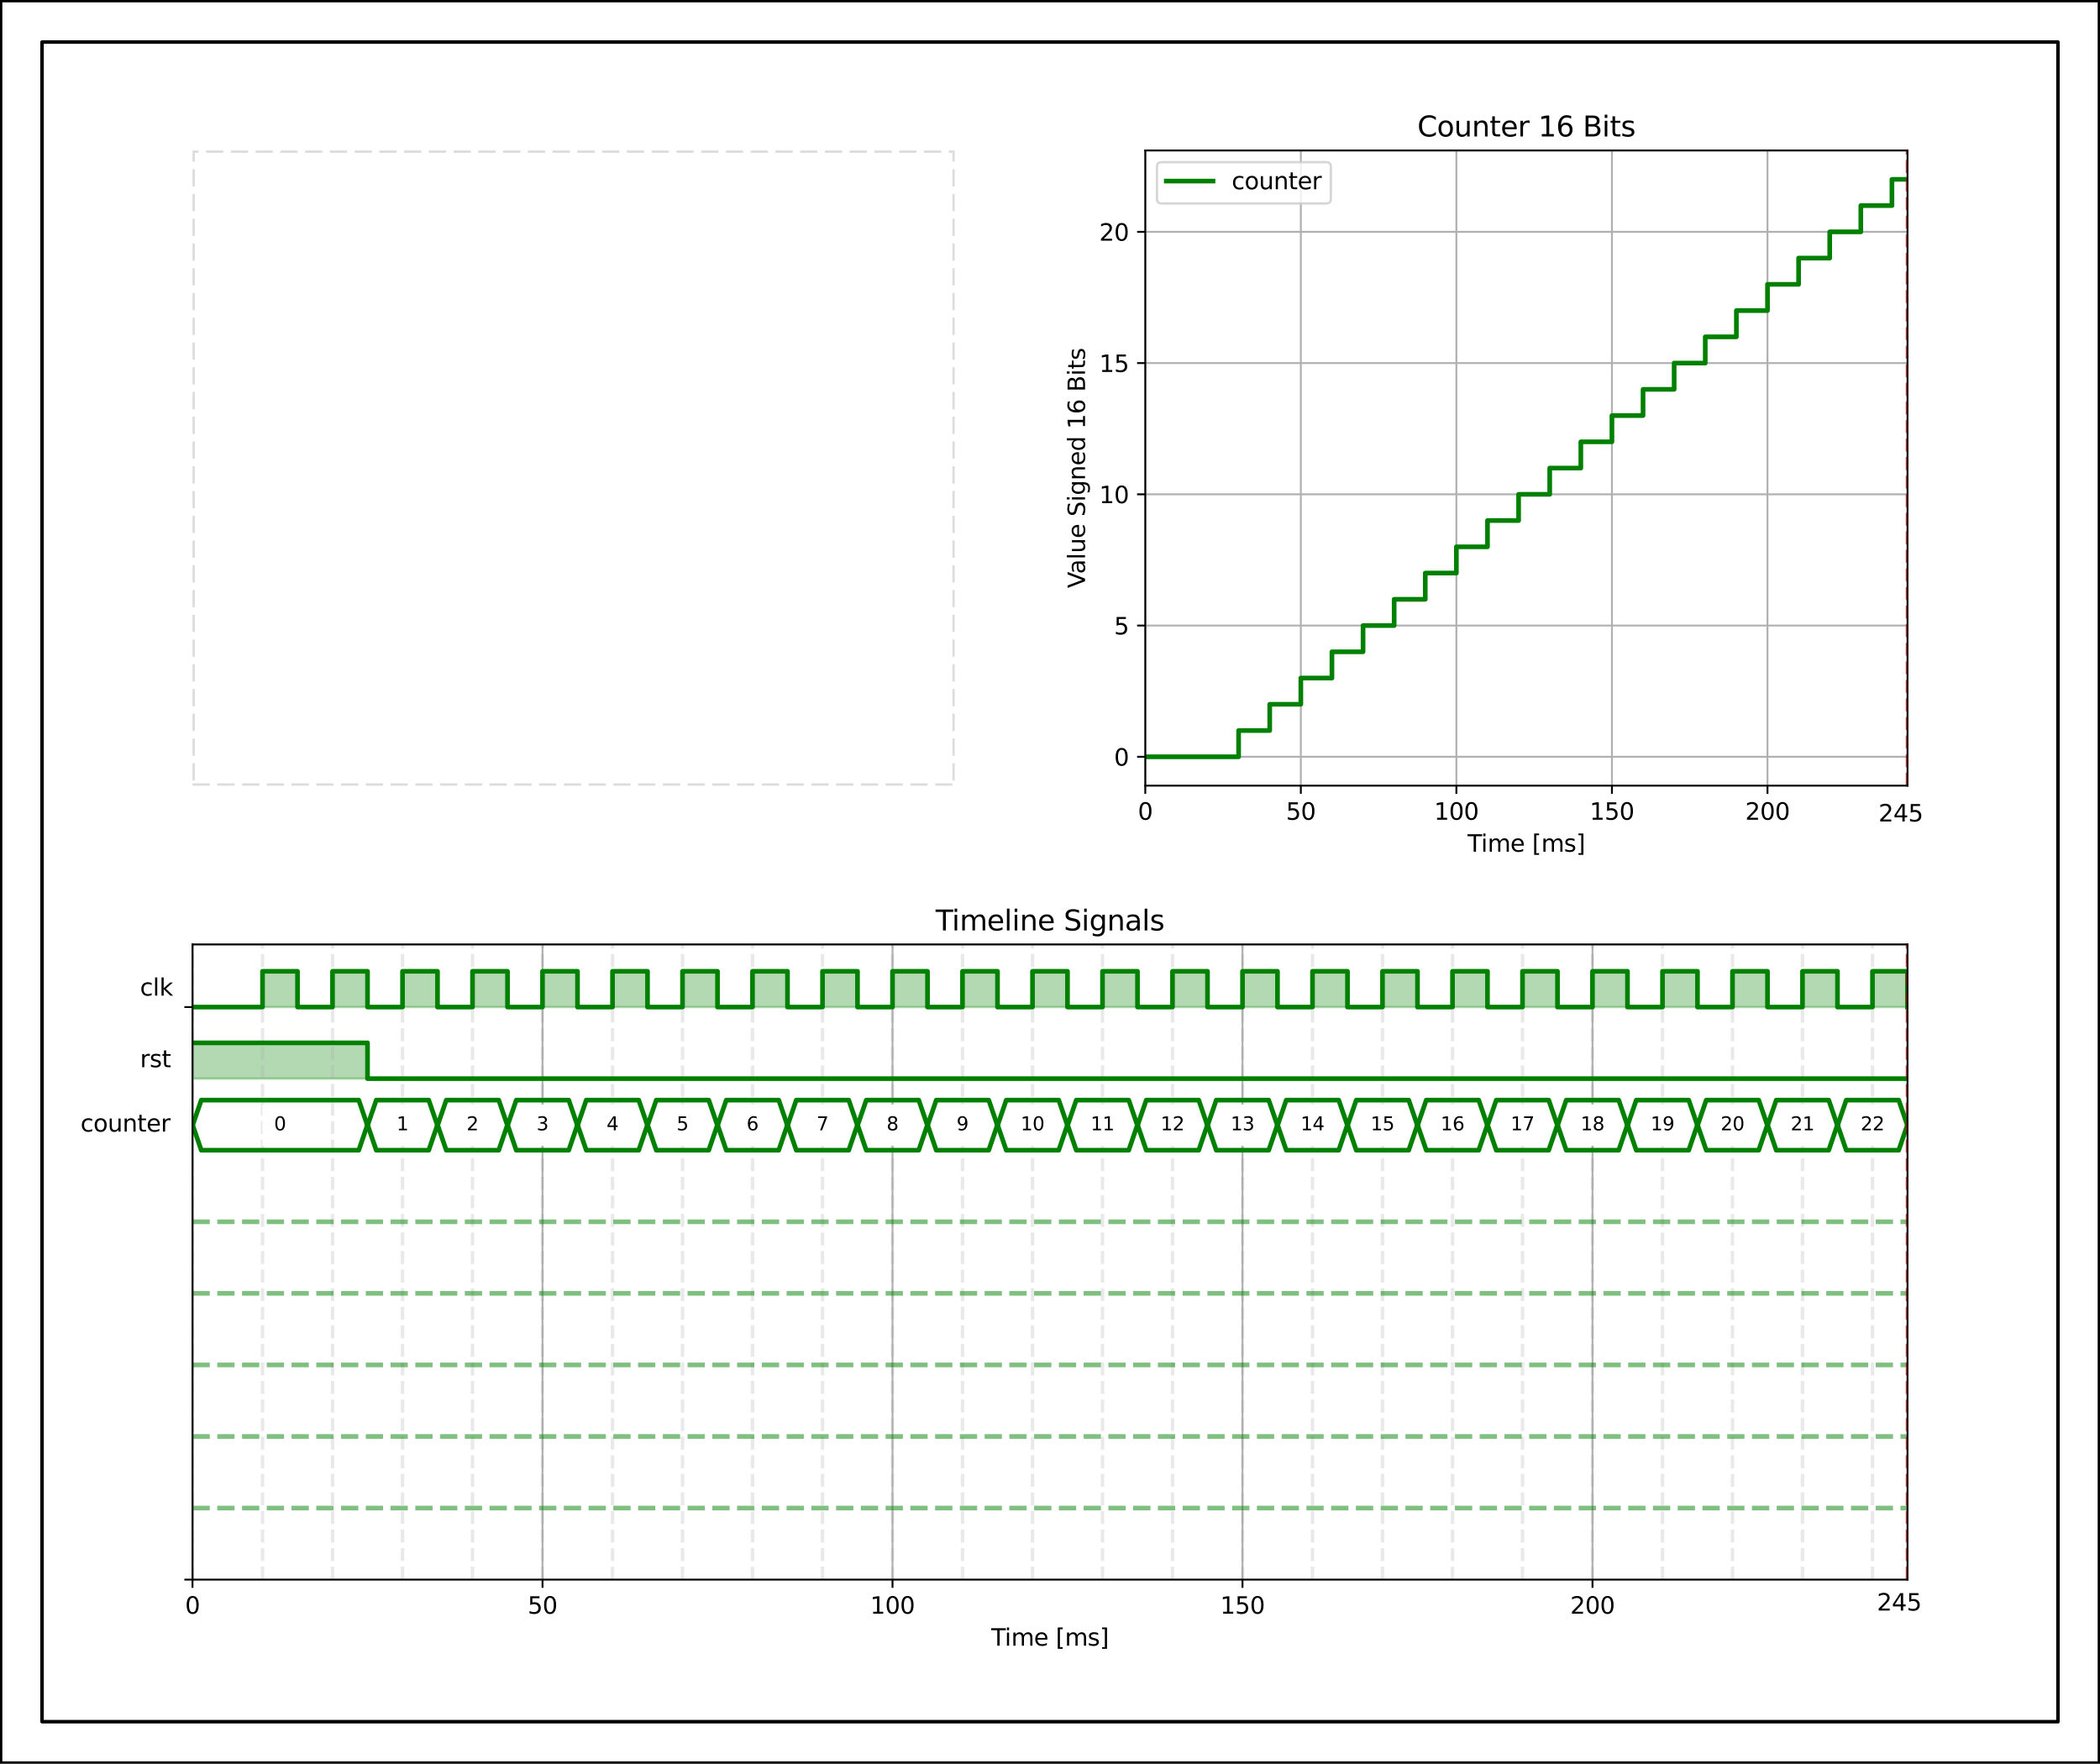 <?xml version="1.0" encoding="utf-8" standalone="no"?>
<!DOCTYPE svg PUBLIC "-//W3C//DTD SVG 1.1//EN"
  "http://www.w3.org/Graphics/SVG/1.1/DTD/svg11.dtd">
<svg xmlns:xlink="http://www.w3.org/1999/xlink" width="899.28pt" height="755.28pt" viewBox="0 0 899.28 755.28" xmlns="http://www.w3.org/2000/svg" version="1.1">
 <rect x="0" y="0" width="899.28" height="755.28" fill="#333333" stroke="none"/>
 <defs>
  <style type="text/css">*{stroke-linejoin: round; stroke-linecap: butt}</style>
 </defs>
 <g id="figure_1">
  <g id="patch_1">
   <path d="M 0 755.28 
L 899.28 755.28 
L 899.28 0 
L 0 0 
z
" style="fill: #ffffff; stroke: #000000; stroke-width: 2; stroke-linejoin: miter"/>
  </g>
  <g id="axes_1">
   <g id="patch_2">
    <path d="M 82.44 336.44 
L 408.84 336.44 
L 408.84 64.44 
L 82.44 64.44 
L 82.44 336.44 
z
" clip-path="url(#pa768bc50b6)" style="fill: none; stroke-dasharray: 7.4,3.2; stroke-dashoffset: 0; stroke: #dcdcdc; stroke-width: 2; stroke-linejoin: miter"/>
   </g>
  </g>
  <g id="axes_2">
   <g id="patch_3">
    <path d="M 490.44 336.44 
L 816.84 336.44 
L 816.84 64.44 
L 490.44 64.44 
z
" style="fill: #ffffff"/>
   </g>
   <g id="matplotlib.axis_1">
    <g id="xtick_1">
     <g id="line2d_1">
      <path d="M 490.44 336.44 
L 490.44 64.44 
" clip-path="url(#pecd93d4b4d)" style="fill: none; stroke: #b0b0b0; stroke-width: 0.8; stroke-linecap: square"/>
     </g>
     <g id="line2d_2">
      <defs>
       <path id="m71ab1bd1f7" d="M 0 0 
L 0 3.5 
" style="stroke: #000000; stroke-width: 0.8"/>
      </defs>
      <g>
       <use xlink:href="#m71ab1bd1f7" x="490.44" y="336.44" style="stroke: #000000; stroke-width: 0.8"/>
      </g>
     </g>
     <g id="text_1">
      <!-- 0 -->
      <g transform="translate(487.259 351.038) scale(0.1 -0.1)">
       <defs>
        <path id="DejaVuSans-30" d="M 2034 4250 
Q 1547 4250 1301 3770 
Q 1056 3291 1056 2328 
Q 1056 1369 1301 889 
Q 1547 409 2034 409 
Q 2525 409 2770 889 
Q 3016 1369 3016 2328 
Q 3016 3291 2770 3770 
Q 2525 4250 2034 4250 
z
M 2034 4750 
Q 2819 4750 3233 4129 
Q 3647 3509 3647 2328 
Q 3647 1150 3233 529 
Q 2819 -91 2034 -91 
Q 1250 -91 836 529 
Q 422 1150 422 2328 
Q 422 3509 836 4129 
Q 1250 4750 2034 4750 
z
" transform="scale(0.016)"/>
       </defs>
       <use xlink:href="#DejaVuSans-30"/>
      </g>
     </g>
    </g>
    <g id="xtick_2">
     <g id="line2d_3">
      <path d="M 557.052 336.44 
L 557.052 64.44 
" clip-path="url(#pecd93d4b4d)" style="fill: none; stroke: #b0b0b0; stroke-width: 0.8; stroke-linecap: square"/>
     </g>
     <g id="line2d_4">
      <g>
       <use xlink:href="#m71ab1bd1f7" x="557.052" y="336.44" style="stroke: #000000; stroke-width: 0.8"/>
      </g>
     </g>
     <g id="text_2">
      <!-- 50 -->
      <g transform="translate(550.69 351.038) scale(0.1 -0.1)">
       <defs>
        <path id="DejaVuSans-35" d="M 691 4666 
L 3169 4666 
L 3169 4134 
L 1269 4134 
L 1269 2991 
Q 1406 3038 1543 3061 
Q 1681 3084 1819 3084 
Q 2600 3084 3056 2656 
Q 3513 2228 3513 1497 
Q 3513 744 3044 326 
Q 2575 -91 1722 -91 
Q 1428 -91 1123 -41 
Q 819 9 494 109 
L 494 744 
Q 775 591 1075 516 
Q 1375 441 1709 441 
Q 2250 441 2565 725 
Q 2881 1009 2881 1497 
Q 2881 1984 2565 2268 
Q 2250 2553 1709 2553 
Q 1456 2553 1204 2497 
Q 953 2441 691 2322 
L 691 4666 
z
" transform="scale(0.016)"/>
       </defs>
       <use xlink:href="#DejaVuSans-35"/>
       <use xlink:href="#DejaVuSans-30" x="63.623"/>
      </g>
     </g>
    </g>
    <g id="xtick_3">
     <g id="line2d_5">
      <path d="M 623.664 336.44 
L 623.664 64.44 
" clip-path="url(#pecd93d4b4d)" style="fill: none; stroke: #b0b0b0; stroke-width: 0.8; stroke-linecap: square"/>
     </g>
     <g id="line2d_6">
      <g>
       <use xlink:href="#m71ab1bd1f7" x="623.664" y="336.44" style="stroke: #000000; stroke-width: 0.8"/>
      </g>
     </g>
     <g id="text_3">
      <!-- 100 -->
      <g transform="translate(614.121 351.038) scale(0.1 -0.1)">
       <defs>
        <path id="DejaVuSans-31" d="M 794 531 
L 1825 531 
L 1825 4091 
L 703 3866 
L 703 4441 
L 1819 4666 
L 2450 4666 
L 2450 531 
L 3481 531 
L 3481 0 
L 794 0 
L 794 531 
z
" transform="scale(0.016)"/>
       </defs>
       <use xlink:href="#DejaVuSans-31"/>
       <use xlink:href="#DejaVuSans-30" x="63.623"/>
       <use xlink:href="#DejaVuSans-30" x="127.246"/>
      </g>
     </g>
    </g>
    <g id="xtick_4">
     <g id="line2d_7">
      <path d="M 690.277 336.44 
L 690.277 64.44 
" clip-path="url(#pecd93d4b4d)" style="fill: none; stroke: #b0b0b0; stroke-width: 0.8; stroke-linecap: square"/>
     </g>
     <g id="line2d_8">
      <g>
       <use xlink:href="#m71ab1bd1f7" x="690.277" y="336.44" style="stroke: #000000; stroke-width: 0.8"/>
      </g>
     </g>
     <g id="text_4">
      <!-- 150 -->
      <g transform="translate(680.733 351.038) scale(0.1 -0.1)">
       <use xlink:href="#DejaVuSans-31"/>
       <use xlink:href="#DejaVuSans-35" x="63.623"/>
       <use xlink:href="#DejaVuSans-30" x="127.246"/>
      </g>
     </g>
    </g>
    <g id="xtick_5">
     <g id="line2d_9">
      <path d="M 756.889 336.44 
L 756.889 64.44 
" clip-path="url(#pecd93d4b4d)" style="fill: none; stroke: #b0b0b0; stroke-width: 0.8; stroke-linecap: square"/>
     </g>
     <g id="line2d_10">
      <g>
       <use xlink:href="#m71ab1bd1f7" x="756.889" y="336.44" style="stroke: #000000; stroke-width: 0.8"/>
      </g>
     </g>
     <g id="text_5">
      <!-- 200 -->
      <g transform="translate(747.345 351.038) scale(0.1 -0.1)">
       <defs>
        <path id="DejaVuSans-32" d="M 1228 531 
L 3431 531 
L 3431 0 
L 469 0 
L 469 531 
Q 828 903 1448 1529 
Q 2069 2156 2228 2338 
Q 2531 2678 2651 2914 
Q 2772 3150 2772 3378 
Q 2772 3750 2511 3984 
Q 2250 4219 1831 4219 
Q 1534 4219 1204 4116 
Q 875 4013 500 3803 
L 500 4441 
Q 881 4594 1212 4672 
Q 1544 4750 1819 4750 
Q 2544 4750 2975 4387 
Q 3406 4025 3406 3419 
Q 3406 3131 3298 2873 
Q 3191 2616 2906 2266 
Q 2828 2175 2409 1742 
Q 1991 1309 1228 531 
z
" transform="scale(0.016)"/>
       </defs>
       <use xlink:href="#DejaVuSans-32"/>
       <use xlink:href="#DejaVuSans-30" x="63.623"/>
       <use xlink:href="#DejaVuSans-30" x="127.246"/>
      </g>
     </g>
    </g>
    <g id="text_6">
     <!-- Time [ms] -->
     <g transform="translate(628.441 364.717) scale(0.1 -0.1)">
      <defs>
       <path id="DejaVuSans-54" d="M -19 4666 
L 3928 4666 
L 3928 4134 
L 2272 4134 
L 2272 0 
L 1638 0 
L 1638 4134 
L -19 4134 
L -19 4666 
z
" transform="scale(0.016)"/>
       <path id="DejaVuSans-69" d="M 603 3500 
L 1178 3500 
L 1178 0 
L 603 0 
L 603 3500 
z
M 603 4863 
L 1178 4863 
L 1178 4134 
L 603 4134 
L 603 4863 
z
" transform="scale(0.016)"/>
       <path id="DejaVuSans-6d" d="M 3328 2828 
Q 3544 3216 3844 3400 
Q 4144 3584 4550 3584 
Q 5097 3584 5394 3201 
Q 5691 2819 5691 2113 
L 5691 0 
L 5113 0 
L 5113 2094 
Q 5113 2597 4934 2840 
Q 4756 3084 4391 3084 
Q 3944 3084 3684 2787 
Q 3425 2491 3425 1978 
L 3425 0 
L 2847 0 
L 2847 2094 
Q 2847 2600 2669 2842 
Q 2491 3084 2119 3084 
Q 1678 3084 1418 2786 
Q 1159 2488 1159 1978 
L 1159 0 
L 581 0 
L 581 3500 
L 1159 3500 
L 1159 2956 
Q 1356 3278 1631 3431 
Q 1906 3584 2284 3584 
Q 2666 3584 2933 3390 
Q 3200 3197 3328 2828 
z
" transform="scale(0.016)"/>
       <path id="DejaVuSans-65" d="M 3597 1894 
L 3597 1613 
L 953 1613 
Q 991 1019 1311 708 
Q 1631 397 2203 397 
Q 2534 397 2845 478 
Q 3156 559 3463 722 
L 3463 178 
Q 3153 47 2828 -22 
Q 2503 -91 2169 -91 
Q 1331 -91 842 396 
Q 353 884 353 1716 
Q 353 2575 817 3079 
Q 1281 3584 2069 3584 
Q 2775 3584 3186 3129 
Q 3597 2675 3597 1894 
z
M 3022 2063 
Q 3016 2534 2758 2815 
Q 2500 3097 2075 3097 
Q 1594 3097 1305 2825 
Q 1016 2553 972 2059 
L 3022 2063 
z
" transform="scale(0.016)"/>
       <path id="DejaVuSans-20" transform="scale(0.016)"/>
       <path id="DejaVuSans-5b" d="M 550 4863 
L 1875 4863 
L 1875 4416 
L 1125 4416 
L 1125 -397 
L 1875 -397 
L 1875 -844 
L 550 -844 
L 550 4863 
z
" transform="scale(0.016)"/>
       <path id="DejaVuSans-73" d="M 2834 3397 
L 2834 2853 
Q 2591 2978 2328 3040 
Q 2066 3103 1784 3103 
Q 1356 3103 1142 2972 
Q 928 2841 928 2578 
Q 928 2378 1081 2264 
Q 1234 2150 1697 2047 
L 1894 2003 
Q 2506 1872 2764 1633 
Q 3022 1394 3022 966 
Q 3022 478 2636 193 
Q 2250 -91 1575 -91 
Q 1294 -91 989 -36 
Q 684 19 347 128 
L 347 722 
Q 666 556 975 473 
Q 1284 391 1588 391 
Q 1994 391 2212 530 
Q 2431 669 2431 922 
Q 2431 1156 2273 1281 
Q 2116 1406 1581 1522 
L 1381 1569 
Q 847 1681 609 1914 
Q 372 2147 372 2553 
Q 372 3047 722 3315 
Q 1072 3584 1716 3584 
Q 2034 3584 2315 3537 
Q 2597 3491 2834 3397 
z
" transform="scale(0.016)"/>
       <path id="DejaVuSans-5d" d="M 1947 4863 
L 1947 -844 
L 622 -844 
L 622 -397 
L 1369 -397 
L 1369 4416 
L 622 4416 
L 622 4863 
L 1947 4863 
z
" transform="scale(0.016)"/>
      </defs>
      <use xlink:href="#DejaVuSans-54"/>
      <use xlink:href="#DejaVuSans-69" x="57.959"/>
      <use xlink:href="#DejaVuSans-6d" x="85.742"/>
      <use xlink:href="#DejaVuSans-65" x="183.154"/>
      <use xlink:href="#DejaVuSans-20" x="244.678"/>
      <use xlink:href="#DejaVuSans-5b" x="276.465"/>
      <use xlink:href="#DejaVuSans-6d" x="315.479"/>
      <use xlink:href="#DejaVuSans-73" x="412.891"/>
      <use xlink:href="#DejaVuSans-5d" x="464.99"/>
     </g>
    </g>
   </g>
   <g id="matplotlib.axis_2">
    <g id="ytick_1">
     <g id="line2d_11">
      <path d="M 490.44 324.076 
L 816.84 324.076 
" clip-path="url(#pecd93d4b4d)" style="fill: none; stroke: #b0b0b0; stroke-width: 0.8; stroke-linecap: square"/>
     </g>
     <g id="line2d_12">
      <defs>
       <path id="mb4026120e4" d="M 0 0 
L -3.5 0 
" style="stroke: #000000; stroke-width: 0.8"/>
      </defs>
      <g>
       <use xlink:href="#mb4026120e4" x="490.44" y="324.076" style="stroke: #000000; stroke-width: 0.8"/>
      </g>
     </g>
     <g id="text_7">
      <!-- 0 -->
      <g transform="translate(477.077 327.876) scale(0.1 -0.1)">
       <use xlink:href="#DejaVuSans-30"/>
      </g>
     </g>
    </g>
    <g id="ytick_2">
     <g id="line2d_13">
      <path d="M 490.44 267.878 
L 816.84 267.878 
" clip-path="url(#pecd93d4b4d)" style="fill: none; stroke: #b0b0b0; stroke-width: 0.8; stroke-linecap: square"/>
     </g>
     <g id="line2d_14">
      <g>
       <use xlink:href="#mb4026120e4" x="490.44" y="267.878" style="stroke: #000000; stroke-width: 0.8"/>
      </g>
     </g>
     <g id="text_8">
      <!-- 5 -->
      <g transform="translate(477.077 271.677) scale(0.1 -0.1)">
       <use xlink:href="#DejaVuSans-35"/>
      </g>
     </g>
    </g>
    <g id="ytick_3">
     <g id="line2d_15">
      <path d="M 490.44 211.68 
L 816.84 211.68 
" clip-path="url(#pecd93d4b4d)" style="fill: none; stroke: #b0b0b0; stroke-width: 0.8; stroke-linecap: square"/>
     </g>
     <g id="line2d_16">
      <g>
       <use xlink:href="#mb4026120e4" x="490.44" y="211.68" style="stroke: #000000; stroke-width: 0.8"/>
      </g>
     </g>
     <g id="text_9">
      <!-- 10 -->
      <g transform="translate(470.715 215.479) scale(0.1 -0.1)">
       <use xlink:href="#DejaVuSans-31"/>
       <use xlink:href="#DejaVuSans-30" x="63.623"/>
      </g>
     </g>
    </g>
    <g id="ytick_4">
     <g id="line2d_17">
      <path d="M 490.44 155.481 
L 816.84 155.481 
" clip-path="url(#pecd93d4b4d)" style="fill: none; stroke: #b0b0b0; stroke-width: 0.8; stroke-linecap: square"/>
     </g>
     <g id="line2d_18">
      <g>
       <use xlink:href="#mb4026120e4" x="490.44" y="155.481" style="stroke: #000000; stroke-width: 0.8"/>
      </g>
     </g>
     <g id="text_10">
      <!-- 15 -->
      <g transform="translate(470.715 159.281) scale(0.1 -0.1)">
       <use xlink:href="#DejaVuSans-31"/>
       <use xlink:href="#DejaVuSans-35" x="63.623"/>
      </g>
     </g>
    </g>
    <g id="ytick_5">
     <g id="line2d_19">
      <path d="M 490.44 99.283 
L 816.84 99.283 
" clip-path="url(#pecd93d4b4d)" style="fill: none; stroke: #b0b0b0; stroke-width: 0.8; stroke-linecap: square"/>
     </g>
     <g id="line2d_20">
      <g>
       <use xlink:href="#mb4026120e4" x="490.44" y="99.283" style="stroke: #000000; stroke-width: 0.8"/>
      </g>
     </g>
     <g id="text_11">
      <!-- 20 -->
      <g transform="translate(470.715 103.082) scale(0.1 -0.1)">
       <use xlink:href="#DejaVuSans-32"/>
       <use xlink:href="#DejaVuSans-30" x="63.623"/>
      </g>
     </g>
    </g>
    <g id="text_12">
     <!-- Value Signed 16 Bits -->
     <g transform="translate(464.635 251.842) rotate(-90) scale(0.1 -0.1)">
      <defs>
       <path id="DejaVuSans-56" d="M 1831 0 
L 50 4666 
L 709 4666 
L 2188 738 
L 3669 4666 
L 4325 4666 
L 2547 0 
L 1831 0 
z
" transform="scale(0.016)"/>
       <path id="DejaVuSans-61" d="M 2194 1759 
Q 1497 1759 1228 1600 
Q 959 1441 959 1056 
Q 959 750 1161 570 
Q 1363 391 1709 391 
Q 2188 391 2477 730 
Q 2766 1069 2766 1631 
L 2766 1759 
L 2194 1759 
z
M 3341 1997 
L 3341 0 
L 2766 0 
L 2766 531 
Q 2569 213 2275 61 
Q 1981 -91 1556 -91 
Q 1019 -91 701 211 
Q 384 513 384 1019 
Q 384 1609 779 1909 
Q 1175 2209 1959 2209 
L 2766 2209 
L 2766 2266 
Q 2766 2663 2505 2880 
Q 2244 3097 1772 3097 
Q 1472 3097 1187 3025 
Q 903 2953 641 2809 
L 641 3341 
Q 956 3463 1253 3523 
Q 1550 3584 1831 3584 
Q 2591 3584 2966 3190 
Q 3341 2797 3341 1997 
z
" transform="scale(0.016)"/>
       <path id="DejaVuSans-6c" d="M 603 4863 
L 1178 4863 
L 1178 0 
L 603 0 
L 603 4863 
z
" transform="scale(0.016)"/>
       <path id="DejaVuSans-75" d="M 544 1381 
L 544 3500 
L 1119 3500 
L 1119 1403 
Q 1119 906 1312 657 
Q 1506 409 1894 409 
Q 2359 409 2629 706 
Q 2900 1003 2900 1516 
L 2900 3500 
L 3475 3500 
L 3475 0 
L 2900 0 
L 2900 538 
Q 2691 219 2414 64 
Q 2138 -91 1772 -91 
Q 1169 -91 856 284 
Q 544 659 544 1381 
z
M 1991 3584 
L 1991 3584 
z
" transform="scale(0.016)"/>
       <path id="DejaVuSans-53" d="M 3425 4513 
L 3425 3897 
Q 3066 4069 2747 4153 
Q 2428 4238 2131 4238 
Q 1616 4238 1336 4038 
Q 1056 3838 1056 3469 
Q 1056 3159 1242 3001 
Q 1428 2844 1947 2747 
L 2328 2669 
Q 3034 2534 3370 2195 
Q 3706 1856 3706 1288 
Q 3706 609 3251 259 
Q 2797 -91 1919 -91 
Q 1588 -91 1214 -16 
Q 841 59 441 206 
L 441 856 
Q 825 641 1194 531 
Q 1563 422 1919 422 
Q 2459 422 2753 634 
Q 3047 847 3047 1241 
Q 3047 1584 2836 1778 
Q 2625 1972 2144 2069 
L 1759 2144 
Q 1053 2284 737 2584 
Q 422 2884 422 3419 
Q 422 4038 858 4394 
Q 1294 4750 2059 4750 
Q 2388 4750 2728 4690 
Q 3069 4631 3425 4513 
z
" transform="scale(0.016)"/>
       <path id="DejaVuSans-67" d="M 2906 1791 
Q 2906 2416 2648 2759 
Q 2391 3103 1925 3103 
Q 1463 3103 1205 2759 
Q 947 2416 947 1791 
Q 947 1169 1205 825 
Q 1463 481 1925 481 
Q 2391 481 2648 825 
Q 2906 1169 2906 1791 
z
M 3481 434 
Q 3481 -459 3084 -895 
Q 2688 -1331 1869 -1331 
Q 1566 -1331 1297 -1286 
Q 1028 -1241 775 -1147 
L 775 -588 
Q 1028 -725 1275 -790 
Q 1522 -856 1778 -856 
Q 2344 -856 2625 -561 
Q 2906 -266 2906 331 
L 2906 616 
Q 2728 306 2450 153 
Q 2172 0 1784 0 
Q 1141 0 747 490 
Q 353 981 353 1791 
Q 353 2603 747 3093 
Q 1141 3584 1784 3584 
Q 2172 3584 2450 3431 
Q 2728 3278 2906 2969 
L 2906 3500 
L 3481 3500 
L 3481 434 
z
" transform="scale(0.016)"/>
       <path id="DejaVuSans-6e" d="M 3513 2113 
L 3513 0 
L 2938 0 
L 2938 2094 
Q 2938 2591 2744 2837 
Q 2550 3084 2163 3084 
Q 1697 3084 1428 2787 
Q 1159 2491 1159 1978 
L 1159 0 
L 581 0 
L 581 3500 
L 1159 3500 
L 1159 2956 
Q 1366 3272 1645 3428 
Q 1925 3584 2291 3584 
Q 2894 3584 3203 3211 
Q 3513 2838 3513 2113 
z
" transform="scale(0.016)"/>
       <path id="DejaVuSans-64" d="M 2906 2969 
L 2906 4863 
L 3481 4863 
L 3481 0 
L 2906 0 
L 2906 525 
Q 2725 213 2448 61 
Q 2172 -91 1784 -91 
Q 1150 -91 751 415 
Q 353 922 353 1747 
Q 353 2572 751 3078 
Q 1150 3584 1784 3584 
Q 2172 3584 2448 3432 
Q 2725 3281 2906 2969 
z
M 947 1747 
Q 947 1113 1208 752 
Q 1469 391 1925 391 
Q 2381 391 2643 752 
Q 2906 1113 2906 1747 
Q 2906 2381 2643 2742 
Q 2381 3103 1925 3103 
Q 1469 3103 1208 2742 
Q 947 2381 947 1747 
z
" transform="scale(0.016)"/>
       <path id="DejaVuSans-36" d="M 2113 2584 
Q 1688 2584 1439 2293 
Q 1191 2003 1191 1497 
Q 1191 994 1439 701 
Q 1688 409 2113 409 
Q 2538 409 2786 701 
Q 3034 994 3034 1497 
Q 3034 2003 2786 2293 
Q 2538 2584 2113 2584 
z
M 3366 4563 
L 3366 3988 
Q 3128 4100 2886 4159 
Q 2644 4219 2406 4219 
Q 1781 4219 1451 3797 
Q 1122 3375 1075 2522 
Q 1259 2794 1537 2939 
Q 1816 3084 2150 3084 
Q 2853 3084 3261 2657 
Q 3669 2231 3669 1497 
Q 3669 778 3244 343 
Q 2819 -91 2113 -91 
Q 1303 -91 875 529 
Q 447 1150 447 2328 
Q 447 3434 972 4092 
Q 1497 4750 2381 4750 
Q 2619 4750 2861 4703 
Q 3103 4656 3366 4563 
z
" transform="scale(0.016)"/>
       <path id="DejaVuSans-42" d="M 1259 2228 
L 1259 519 
L 2272 519 
Q 2781 519 3026 730 
Q 3272 941 3272 1375 
Q 3272 1813 3026 2020 
Q 2781 2228 2272 2228 
L 1259 2228 
z
M 1259 4147 
L 1259 2741 
L 2194 2741 
Q 2656 2741 2882 2914 
Q 3109 3088 3109 3444 
Q 3109 3797 2882 3972 
Q 2656 4147 2194 4147 
L 1259 4147 
z
M 628 4666 
L 2241 4666 
Q 2963 4666 3353 4366 
Q 3744 4066 3744 3513 
Q 3744 3084 3544 2831 
Q 3344 2578 2956 2516 
Q 3422 2416 3680 2098 
Q 3938 1781 3938 1306 
Q 3938 681 3513 340 
Q 3088 0 2303 0 
L 628 0 
L 628 4666 
z
" transform="scale(0.016)"/>
       <path id="DejaVuSans-74" d="M 1172 4494 
L 1172 3500 
L 2356 3500 
L 2356 3053 
L 1172 3053 
L 1172 1153 
Q 1172 725 1289 603 
Q 1406 481 1766 481 
L 2356 481 
L 2356 0 
L 1766 0 
Q 1100 0 847 248 
Q 594 497 594 1153 
L 594 3053 
L 172 3053 
L 172 3500 
L 594 3500 
L 594 4494 
L 1172 4494 
z
" transform="scale(0.016)"/>
      </defs>
      <use xlink:href="#DejaVuSans-56"/>
      <use xlink:href="#DejaVuSans-61" x="60.658"/>
      <use xlink:href="#DejaVuSans-6c" x="121.938"/>
      <use xlink:href="#DejaVuSans-75" x="149.721"/>
      <use xlink:href="#DejaVuSans-65" x="213.1"/>
      <use xlink:href="#DejaVuSans-20" x="274.623"/>
      <use xlink:href="#DejaVuSans-53" x="306.41"/>
      <use xlink:href="#DejaVuSans-69" x="369.887"/>
      <use xlink:href="#DejaVuSans-67" x="397.67"/>
      <use xlink:href="#DejaVuSans-6e" x="461.146"/>
      <use xlink:href="#DejaVuSans-65" x="524.525"/>
      <use xlink:href="#DejaVuSans-64" x="586.049"/>
      <use xlink:href="#DejaVuSans-20" x="649.525"/>
      <use xlink:href="#DejaVuSans-31" x="681.312"/>
      <use xlink:href="#DejaVuSans-36" x="744.936"/>
      <use xlink:href="#DejaVuSans-20" x="808.559"/>
      <use xlink:href="#DejaVuSans-42" x="840.346"/>
      <use xlink:href="#DejaVuSans-69" x="908.949"/>
      <use xlink:href="#DejaVuSans-74" x="936.732"/>
      <use xlink:href="#DejaVuSans-73" x="975.941"/>
     </g>
    </g>
   </g>
   <g id="line2d_21">
    <path d="M 490.44 324.076 
L 497.101 324.076 
L 497.101 324.076 
L 503.762 324.076 
L 503.762 324.076 
L 510.424 324.076 
L 510.424 324.076 
L 517.085 324.076 
L 517.085 324.076 
L 523.746 324.076 
L 523.746 324.076 
L 530.407 324.076 
L 530.407 312.837 
L 537.069 312.837 
L 537.069 312.837 
L 543.73 312.837 
L 543.73 301.597 
L 550.391 301.597 
L 550.391 301.597 
L 557.052 301.597 
L 557.052 290.357 
L 563.713 290.357 
L 563.713 290.357 
L 570.375 290.357 
L 570.375 279.118 
L 577.036 279.118 
L 577.036 279.118 
L 583.697 279.118 
L 583.697 267.878 
L 590.358 267.878 
L 590.358 267.878 
L 597.02 267.878 
L 597.02 256.638 
L 603.681 256.638 
L 603.681 256.638 
L 610.342 256.638 
L 610.342 245.399 
L 617.003 245.399 
L 617.003 245.399 
L 623.664 245.399 
L 623.664 234.159 
L 630.326 234.159 
L 630.326 234.159 
L 636.987 234.159 
L 636.987 222.919 
L 643.648 222.919 
L 643.648 222.919 
L 650.309 222.919 
L 650.309 211.68 
L 656.971 211.68 
L 656.971 211.68 
L 663.632 211.68 
L 663.632 200.44 
L 670.293 200.44 
L 670.293 200.44 
L 676.954 200.44 
L 676.954 189.2 
L 683.616 189.2 
L 683.616 189.2 
L 690.277 189.2 
L 690.277 177.961 
L 696.938 177.961 
L 696.938 177.961 
L 703.599 177.961 
L 703.599 166.721 
L 710.26 166.721 
L 710.26 166.721 
L 716.922 166.721 
L 716.922 155.481 
L 723.583 155.481 
L 723.583 155.481 
L 730.244 155.481 
L 730.244 144.242 
L 736.905 144.242 
L 736.905 144.242 
L 743.567 144.242 
L 743.567 133.002 
L 750.228 133.002 
L 750.228 133.002 
L 756.889 133.002 
L 756.889 121.762 
L 763.55 121.762 
L 763.55 121.762 
L 770.211 121.762 
L 770.211 110.523 
L 776.873 110.523 
L 776.873 110.523 
L 783.534 110.523 
L 783.534 99.283 
L 790.195 99.283 
L 790.195 99.283 
L 796.856 99.283 
L 796.856 88.043 
L 803.518 88.043 
L 803.518 88.043 
L 810.179 88.043 
L 810.179 76.804 
L 816.84 76.804 
L 816.84 76.804 
" clip-path="url(#pecd93d4b4d)" style="fill: none; stroke: #008000; stroke-width: 2; stroke-linecap: square"/>
   </g>
   <g id="line2d_22">
    <path d="M 816.84 336.44 
L 816.84 64.44 
" clip-path="url(#pecd93d4b4d)" style="fill: none; stroke-dasharray: 5.55,2.4; stroke-dashoffset: 0; stroke: #ff0000; stroke-opacity: 0.7; stroke-width: 1.5"/>
   </g>
   <g id="patch_4">
    <path d="M 490.44 336.44 
L 490.44 64.44 
" style="fill: none; stroke: #000000; stroke-width: 0.8; stroke-linejoin: miter; stroke-linecap: square"/>
   </g>
   <g id="patch_5">
    <path d="M 816.84 336.44 
L 816.84 64.44 
" style="fill: none; stroke: #000000; stroke-width: 0.8; stroke-linejoin: miter; stroke-linecap: square"/>
   </g>
   <g id="patch_6">
    <path d="M 490.44 336.44 
L 816.84 336.44 
" style="fill: none; stroke: #000000; stroke-width: 0.8; stroke-linejoin: miter; stroke-linecap: square"/>
   </g>
   <g id="patch_7">
    <path d="M 490.44 64.44 
L 816.84 64.44 
" style="fill: none; stroke: #000000; stroke-width: 0.8; stroke-linejoin: miter; stroke-linecap: square"/>
   </g>
   <g id="text_13">
    <!-- 245 -->
    <g transform="translate(804.414 351.782) scale(0.1 -0.1)">
     <defs>
      <path id="DejaVuSans-34" d="M 2419 4116 
L 825 1625 
L 2419 1625 
L 2419 4116 
z
M 2253 4666 
L 3047 4666 
L 3047 1625 
L 3713 1625 
L 3713 1100 
L 3047 1100 
L 3047 0 
L 2419 0 
L 2419 1100 
L 313 1100 
L 313 1709 
L 2253 4666 
z
" transform="scale(0.016)"/>
     </defs>
     <use xlink:href="#DejaVuSans-32"/>
     <use xlink:href="#DejaVuSans-34" x="63.623"/>
     <use xlink:href="#DejaVuSans-35" x="127.246"/>
    </g>
   </g>
   <g id="text_14">
    <!-- Counter 16 Bits -->
    <g transform="translate(606.953 58.44) scale(0.12 -0.12)">
     <defs>
      <path id="DejaVuSans-43" d="M 4122 4306 
L 4122 3641 
Q 3803 3938 3442 4084 
Q 3081 4231 2675 4231 
Q 1875 4231 1450 3742 
Q 1025 3253 1025 2328 
Q 1025 1406 1450 917 
Q 1875 428 2675 428 
Q 3081 428 3442 575 
Q 3803 722 4122 1019 
L 4122 359 
Q 3791 134 3420 21 
Q 3050 -91 2638 -91 
Q 1578 -91 968 557 
Q 359 1206 359 2328 
Q 359 3453 968 4101 
Q 1578 4750 2638 4750 
Q 3056 4750 3426 4639 
Q 3797 4528 4122 4306 
z
" transform="scale(0.016)"/>
      <path id="DejaVuSans-6f" d="M 1959 3097 
Q 1497 3097 1228 2736 
Q 959 2375 959 1747 
Q 959 1119 1226 758 
Q 1494 397 1959 397 
Q 2419 397 2687 759 
Q 2956 1122 2956 1747 
Q 2956 2369 2687 2733 
Q 2419 3097 1959 3097 
z
M 1959 3584 
Q 2709 3584 3137 3096 
Q 3566 2609 3566 1747 
Q 3566 888 3137 398 
Q 2709 -91 1959 -91 
Q 1206 -91 779 398 
Q 353 888 353 1747 
Q 353 2609 779 3096 
Q 1206 3584 1959 3584 
z
" transform="scale(0.016)"/>
      <path id="DejaVuSans-72" d="M 2631 2963 
Q 2534 3019 2420 3045 
Q 2306 3072 2169 3072 
Q 1681 3072 1420 2755 
Q 1159 2438 1159 1844 
L 1159 0 
L 581 0 
L 581 3500 
L 1159 3500 
L 1159 2956 
Q 1341 3275 1631 3429 
Q 1922 3584 2338 3584 
Q 2397 3584 2469 3576 
Q 2541 3569 2628 3553 
L 2631 2963 
z
" transform="scale(0.016)"/>
     </defs>
     <use xlink:href="#DejaVuSans-43"/>
     <use xlink:href="#DejaVuSans-6f" x="69.824"/>
     <use xlink:href="#DejaVuSans-75" x="131.006"/>
     <use xlink:href="#DejaVuSans-6e" x="194.385"/>
     <use xlink:href="#DejaVuSans-74" x="257.764"/>
     <use xlink:href="#DejaVuSans-65" x="296.973"/>
     <use xlink:href="#DejaVuSans-72" x="358.496"/>
     <use xlink:href="#DejaVuSans-20" x="399.609"/>
     <use xlink:href="#DejaVuSans-31" x="431.396"/>
     <use xlink:href="#DejaVuSans-36" x="495.02"/>
     <use xlink:href="#DejaVuSans-20" x="558.643"/>
     <use xlink:href="#DejaVuSans-42" x="590.43"/>
     <use xlink:href="#DejaVuSans-69" x="659.033"/>
     <use xlink:href="#DejaVuSans-74" x="686.816"/>
     <use xlink:href="#DejaVuSans-73" x="726.025"/>
    </g>
   </g>
   <g id="legend_1">
    <g id="patch_8">
     <path d="M 497.44 87.118 
L 567.917 87.118 
Q 569.917 87.118 569.917 85.118 
L 569.917 71.44 
Q 569.917 69.44 567.917 69.44 
L 497.44 69.44 
Q 495.44 69.44 495.44 71.44 
L 495.44 85.118 
Q 495.44 87.118 497.44 87.118 
z
" style="fill: #ffffff; opacity: 0.8; stroke: #cccccc; stroke-linejoin: miter"/>
    </g>
    <g id="line2d_23">
     <path d="M 499.44 77.538 
L 509.44 77.538 
L 509.44 77.538 
L 519.44 77.538 
L 519.44 77.538 
" style="fill: none; stroke: #008000; stroke-width: 2; stroke-linecap: square"/>
    </g>
    <g id="text_15">
     <!-- counter -->
     <g transform="translate(527.44 81.038) scale(0.1 -0.1)">
      <defs>
       <path id="DejaVuSans-63" d="M 3122 3366 
L 3122 2828 
Q 2878 2963 2633 3030 
Q 2388 3097 2138 3097 
Q 1578 3097 1268 2742 
Q 959 2388 959 1747 
Q 959 1106 1268 751 
Q 1578 397 2138 397 
Q 2388 397 2633 464 
Q 2878 531 3122 666 
L 3122 134 
Q 2881 22 2623 -34 
Q 2366 -91 2075 -91 
Q 1284 -91 818 406 
Q 353 903 353 1747 
Q 353 2603 823 3093 
Q 1294 3584 2113 3584 
Q 2378 3584 2631 3529 
Q 2884 3475 3122 3366 
z
" transform="scale(0.016)"/>
      </defs>
      <use xlink:href="#DejaVuSans-63"/>
      <use xlink:href="#DejaVuSans-6f" x="54.98"/>
      <use xlink:href="#DejaVuSans-75" x="116.162"/>
      <use xlink:href="#DejaVuSans-6e" x="179.541"/>
      <use xlink:href="#DejaVuSans-74" x="242.92"/>
      <use xlink:href="#DejaVuSans-65" x="282.129"/>
      <use xlink:href="#DejaVuSans-72" x="343.652"/>
     </g>
    </g>
   </g>
  </g>
  <g id="axes_3">
   <g id="patch_9">
    <path d="M 82.44 676.44 
L 816.84 676.44 
L 816.84 404.44 
L 82.44 404.44 
z
" style="fill: #ffffff"/>
   </g>
   <g id="PolyCollection_1">
    <defs>
     <path id="mffecf5a2bf" d="M 82.44 -324.023 
L 82.44 -324.023 
L 97.428 -324.023 
L 97.428 -324.023 
L 112.416 -324.023 
L 112.416 -324.023 
L 127.403 -324.023 
L 127.403 -324.023 
L 142.391 -324.023 
L 142.391 -324.023 
L 157.379 -324.023 
L 157.379 -324.023 
L 172.367 -324.023 
L 172.367 -324.023 
L 187.354 -324.023 
L 187.354 -324.023 
L 202.342 -324.023 
L 202.342 -324.023 
L 217.33 -324.023 
L 217.33 -324.023 
L 232.318 -324.023 
L 232.318 -324.023 
L 247.305 -324.023 
L 247.305 -324.023 
L 262.293 -324.023 
L 262.293 -324.023 
L 277.281 -324.023 
L 277.281 -324.023 
L 292.269 -324.023 
L 292.269 -324.023 
L 307.256 -324.023 
L 307.256 -324.023 
L 322.244 -324.023 
L 322.244 -324.023 
L 337.232 -324.023 
L 337.232 -324.023 
L 352.22 -324.023 
L 352.22 -324.023 
L 367.207 -324.023 
L 367.207 -324.023 
L 382.195 -324.023 
L 382.195 -324.023 
L 397.183 -324.023 
L 397.183 -324.023 
L 412.171 -324.023 
L 412.171 -324.023 
L 427.158 -324.023 
L 427.158 -324.023 
L 442.146 -324.023 
L 442.146 -324.023 
L 457.134 -324.023 
L 457.134 -324.023 
L 472.122 -324.023 
L 472.122 -324.023 
L 487.109 -324.023 
L 487.109 -324.023 
L 502.097 -324.023 
L 502.097 -324.023 
L 517.085 -324.023 
L 517.085 -324.023 
L 532.073 -324.023 
L 532.073 -324.023 
L 547.06 -324.023 
L 547.06 -324.023 
L 562.048 -324.023 
L 562.048 -324.023 
L 577.036 -324.023 
L 577.036 -324.023 
L 592.024 -324.023 
L 592.024 -324.023 
L 607.011 -324.023 
L 607.011 -324.023 
L 621.999 -324.023 
L 621.999 -324.023 
L 636.987 -324.023 
L 636.987 -324.023 
L 651.975 -324.023 
L 651.975 -324.023 
L 666.962 -324.023 
L 666.962 -324.023 
L 681.95 -324.023 
L 681.95 -324.023 
L 696.938 -324.023 
L 696.938 -324.023 
L 711.926 -324.023 
L 711.926 -324.023 
L 726.913 -324.023 
L 726.913 -324.023 
L 741.901 -324.023 
L 741.901 -324.023 
L 756.889 -324.023 
L 756.889 -324.023 
L 771.877 -324.023 
L 771.877 -324.023 
L 786.864 -324.023 
L 786.864 -324.023 
L 801.852 -324.023 
L 801.852 -324.023 
L 816.84 -324.023 
L 816.84 -324.023 
L 816.84 -324.023 
L 816.84 -324.023 
L 816.84 -339.347 
L 801.852 -339.347 
L 801.852 -324.023 
L 786.864 -324.023 
L 786.864 -339.347 
L 771.877 -339.347 
L 771.877 -324.023 
L 756.889 -324.023 
L 756.889 -339.347 
L 741.901 -339.347 
L 741.901 -324.023 
L 726.913 -324.023 
L 726.913 -339.347 
L 711.926 -339.347 
L 711.926 -324.023 
L 696.938 -324.023 
L 696.938 -339.347 
L 681.95 -339.347 
L 681.95 -324.023 
L 666.962 -324.023 
L 666.962 -339.347 
L 651.975 -339.347 
L 651.975 -324.023 
L 636.987 -324.023 
L 636.987 -339.347 
L 621.999 -339.347 
L 621.999 -324.023 
L 607.011 -324.023 
L 607.011 -339.347 
L 592.024 -339.347 
L 592.024 -324.023 
L 577.036 -324.023 
L 577.036 -339.347 
L 562.048 -339.347 
L 562.048 -324.023 
L 547.06 -324.023 
L 547.06 -339.347 
L 532.073 -339.347 
L 532.073 -324.023 
L 517.085 -324.023 
L 517.085 -339.347 
L 502.097 -339.347 
L 502.097 -324.023 
L 487.109 -324.023 
L 487.109 -339.347 
L 472.122 -339.347 
L 472.122 -324.023 
L 457.134 -324.023 
L 457.134 -339.347 
L 442.146 -339.347 
L 442.146 -324.023 
L 427.158 -324.023 
L 427.158 -339.347 
L 412.171 -339.347 
L 412.171 -324.023 
L 397.183 -324.023 
L 397.183 -339.347 
L 382.195 -339.347 
L 382.195 -324.023 
L 367.207 -324.023 
L 367.207 -339.347 
L 352.22 -339.347 
L 352.22 -324.023 
L 337.232 -324.023 
L 337.232 -339.347 
L 322.244 -339.347 
L 322.244 -324.023 
L 307.256 -324.023 
L 307.256 -339.347 
L 292.269 -339.347 
L 292.269 -324.023 
L 277.281 -324.023 
L 277.281 -339.347 
L 262.293 -339.347 
L 262.293 -324.023 
L 247.305 -324.023 
L 247.305 -339.347 
L 232.318 -339.347 
L 232.318 -324.023 
L 217.33 -324.023 
L 217.33 -339.347 
L 202.342 -339.347 
L 202.342 -324.023 
L 187.354 -324.023 
L 187.354 -339.347 
L 172.367 -339.347 
L 172.367 -324.023 
L 157.379 -324.023 
L 157.379 -339.347 
L 142.391 -339.347 
L 142.391 -324.023 
L 127.403 -324.023 
L 127.403 -339.347 
L 112.416 -339.347 
L 112.416 -324.023 
L 97.428 -324.023 
L 97.428 -324.023 
L 82.44 -324.023 
z
" style="stroke: #008000; stroke-opacity: 0.3"/>
    </defs>
    <g clip-path="url(#p72d1bf8ed9)">
     <use xlink:href="#mffecf5a2bf" x="0" y="755.28" style="fill: #008000; fill-opacity: 0.3; stroke: #008000; stroke-opacity: 0.3"/>
    </g>
   </g>
   <g id="PolyCollection_2">
    <defs>
     <path id="m3bbbd9b59f" d="M 82.44 -308.699 
L 82.44 -293.375 
L 97.428 -293.375 
L 97.428 -293.375 
L 112.416 -293.375 
L 112.416 -293.375 
L 127.403 -293.375 
L 127.403 -293.375 
L 142.391 -293.375 
L 142.391 -293.375 
L 157.379 -293.375 
L 157.379 -293.375 
L 172.367 -293.375 
L 172.367 -293.375 
L 187.354 -293.375 
L 187.354 -293.375 
L 202.342 -293.375 
L 202.342 -293.375 
L 217.33 -293.375 
L 217.33 -293.375 
L 232.318 -293.375 
L 232.318 -293.375 
L 247.305 -293.375 
L 247.305 -293.375 
L 262.293 -293.375 
L 262.293 -293.375 
L 277.281 -293.375 
L 277.281 -293.375 
L 292.269 -293.375 
L 292.269 -293.375 
L 307.256 -293.375 
L 307.256 -293.375 
L 322.244 -293.375 
L 322.244 -293.375 
L 337.232 -293.375 
L 337.232 -293.375 
L 352.22 -293.375 
L 352.22 -293.375 
L 367.207 -293.375 
L 367.207 -293.375 
L 382.195 -293.375 
L 382.195 -293.375 
L 397.183 -293.375 
L 397.183 -293.375 
L 412.171 -293.375 
L 412.171 -293.375 
L 427.158 -293.375 
L 427.158 -293.375 
L 442.146 -293.375 
L 442.146 -293.375 
L 457.134 -293.375 
L 457.134 -293.375 
L 472.122 -293.375 
L 472.122 -293.375 
L 487.109 -293.375 
L 487.109 -293.375 
L 502.097 -293.375 
L 502.097 -293.375 
L 517.085 -293.375 
L 517.085 -293.375 
L 532.073 -293.375 
L 532.073 -293.375 
L 547.06 -293.375 
L 547.06 -293.375 
L 562.048 -293.375 
L 562.048 -293.375 
L 577.036 -293.375 
L 577.036 -293.375 
L 592.024 -293.375 
L 592.024 -293.375 
L 607.011 -293.375 
L 607.011 -293.375 
L 621.999 -293.375 
L 621.999 -293.375 
L 636.987 -293.375 
L 636.987 -293.375 
L 651.975 -293.375 
L 651.975 -293.375 
L 666.962 -293.375 
L 666.962 -293.375 
L 681.95 -293.375 
L 681.95 -293.375 
L 696.938 -293.375 
L 696.938 -293.375 
L 711.926 -293.375 
L 711.926 -293.375 
L 726.913 -293.375 
L 726.913 -293.375 
L 741.901 -293.375 
L 741.901 -293.375 
L 756.889 -293.375 
L 756.889 -293.375 
L 771.877 -293.375 
L 771.877 -293.375 
L 786.864 -293.375 
L 786.864 -293.375 
L 801.852 -293.375 
L 801.852 -293.375 
L 816.84 -293.375 
L 816.84 -293.375 
L 816.84 -293.375 
L 816.84 -293.375 
L 816.84 -293.375 
L 801.852 -293.375 
L 801.852 -293.375 
L 786.864 -293.375 
L 786.864 -293.375 
L 771.877 -293.375 
L 771.877 -293.375 
L 756.889 -293.375 
L 756.889 -293.375 
L 741.901 -293.375 
L 741.901 -293.375 
L 726.913 -293.375 
L 726.913 -293.375 
L 711.926 -293.375 
L 711.926 -293.375 
L 696.938 -293.375 
L 696.938 -293.375 
L 681.95 -293.375 
L 681.95 -293.375 
L 666.962 -293.375 
L 666.962 -293.375 
L 651.975 -293.375 
L 651.975 -293.375 
L 636.987 -293.375 
L 636.987 -293.375 
L 621.999 -293.375 
L 621.999 -293.375 
L 607.011 -293.375 
L 607.011 -293.375 
L 592.024 -293.375 
L 592.024 -293.375 
L 577.036 -293.375 
L 577.036 -293.375 
L 562.048 -293.375 
L 562.048 -293.375 
L 547.06 -293.375 
L 547.06 -293.375 
L 532.073 -293.375 
L 532.073 -293.375 
L 517.085 -293.375 
L 517.085 -293.375 
L 502.097 -293.375 
L 502.097 -293.375 
L 487.109 -293.375 
L 487.109 -293.375 
L 472.122 -293.375 
L 472.122 -293.375 
L 457.134 -293.375 
L 457.134 -293.375 
L 442.146 -293.375 
L 442.146 -293.375 
L 427.158 -293.375 
L 427.158 -293.375 
L 412.171 -293.375 
L 412.171 -293.375 
L 397.183 -293.375 
L 397.183 -293.375 
L 382.195 -293.375 
L 382.195 -293.375 
L 367.207 -293.375 
L 367.207 -293.375 
L 352.22 -293.375 
L 352.22 -293.375 
L 337.232 -293.375 
L 337.232 -293.375 
L 322.244 -293.375 
L 322.244 -293.375 
L 307.256 -293.375 
L 307.256 -293.375 
L 292.269 -293.375 
L 292.269 -293.375 
L 277.281 -293.375 
L 277.281 -293.375 
L 262.293 -293.375 
L 262.293 -293.375 
L 247.305 -293.375 
L 247.305 -293.375 
L 232.318 -293.375 
L 232.318 -293.375 
L 217.33 -293.375 
L 217.33 -293.375 
L 202.342 -293.375 
L 202.342 -293.375 
L 187.354 -293.375 
L 187.354 -293.375 
L 172.367 -293.375 
L 172.367 -293.375 
L 157.379 -293.375 
L 157.379 -308.699 
L 142.391 -308.699 
L 142.391 -308.699 
L 127.403 -308.699 
L 127.403 -308.699 
L 112.416 -308.699 
L 112.416 -308.699 
L 97.428 -308.699 
L 97.428 -308.699 
L 82.44 -308.699 
z
" style="stroke: #008000; stroke-opacity: 0.3"/>
    </defs>
    <g clip-path="url(#p72d1bf8ed9)">
     <use xlink:href="#m3bbbd9b59f" x="0" y="755.28" style="fill: #008000; fill-opacity: 0.3; stroke: #008000; stroke-opacity: 0.3"/>
    </g>
   </g>
   <g id="matplotlib.axis_3">
    <g id="xtick_6">
     <g id="line2d_24">
      <path d="M 82.44 676.44 
L 82.44 404.44 
" clip-path="url(#p72d1bf8ed9)" style="fill: none; stroke: #b0b0b0; stroke-width: 0.8; stroke-linecap: square"/>
     </g>
     <g id="line2d_25">
      <g>
       <use xlink:href="#m71ab1bd1f7" x="82.44" y="676.44" style="stroke: #000000; stroke-width: 0.8"/>
      </g>
     </g>
     <g id="text_16">
      <!-- 0 -->
      <g transform="translate(79.259 691.038) scale(0.1 -0.1)">
       <use xlink:href="#DejaVuSans-30"/>
      </g>
     </g>
    </g>
    <g id="xtick_7">
     <g id="line2d_26">
      <path d="M 232.318 676.44 
L 232.318 404.44 
" clip-path="url(#p72d1bf8ed9)" style="fill: none; stroke: #b0b0b0; stroke-width: 0.8; stroke-linecap: square"/>
     </g>
     <g id="line2d_27">
      <g>
       <use xlink:href="#m71ab1bd1f7" x="232.318" y="676.44" style="stroke: #000000; stroke-width: 0.8"/>
      </g>
     </g>
     <g id="text_17">
      <!-- 50 -->
      <g transform="translate(225.955 691.038) scale(0.1 -0.1)">
       <use xlink:href="#DejaVuSans-35"/>
       <use xlink:href="#DejaVuSans-30" x="63.623"/>
      </g>
     </g>
    </g>
    <g id="xtick_8">
     <g id="line2d_28">
      <path d="M 382.195 676.44 
L 382.195 404.44 
" clip-path="url(#p72d1bf8ed9)" style="fill: none; stroke: #b0b0b0; stroke-width: 0.8; stroke-linecap: square"/>
     </g>
     <g id="line2d_29">
      <g>
       <use xlink:href="#m71ab1bd1f7" x="382.195" y="676.44" style="stroke: #000000; stroke-width: 0.8"/>
      </g>
     </g>
     <g id="text_18">
      <!-- 100 -->
      <g transform="translate(372.651 691.038) scale(0.1 -0.1)">
       <use xlink:href="#DejaVuSans-31"/>
       <use xlink:href="#DejaVuSans-30" x="63.623"/>
       <use xlink:href="#DejaVuSans-30" x="127.246"/>
      </g>
     </g>
    </g>
    <g id="xtick_9">
     <g id="line2d_30">
      <path d="M 532.073 676.44 
L 532.073 404.44 
" clip-path="url(#p72d1bf8ed9)" style="fill: none; stroke: #b0b0b0; stroke-width: 0.8; stroke-linecap: square"/>
     </g>
     <g id="line2d_31">
      <g>
       <use xlink:href="#m71ab1bd1f7" x="532.073" y="676.44" style="stroke: #000000; stroke-width: 0.8"/>
      </g>
     </g>
     <g id="text_19">
      <!-- 150 -->
      <g transform="translate(522.529 691.038) scale(0.1 -0.1)">
       <use xlink:href="#DejaVuSans-31"/>
       <use xlink:href="#DejaVuSans-35" x="63.623"/>
       <use xlink:href="#DejaVuSans-30" x="127.246"/>
      </g>
     </g>
    </g>
    <g id="xtick_10">
     <g id="line2d_32">
      <path d="M 681.95 676.44 
L 681.95 404.44 
" clip-path="url(#p72d1bf8ed9)" style="fill: none; stroke: #b0b0b0; stroke-width: 0.8; stroke-linecap: square"/>
     </g>
     <g id="line2d_33">
      <g>
       <use xlink:href="#m71ab1bd1f7" x="681.95" y="676.44" style="stroke: #000000; stroke-width: 0.8"/>
      </g>
     </g>
     <g id="text_20">
      <!-- 200 -->
      <g transform="translate(672.406 691.038) scale(0.1 -0.1)">
       <use xlink:href="#DejaVuSans-32"/>
       <use xlink:href="#DejaVuSans-30" x="63.623"/>
       <use xlink:href="#DejaVuSans-30" x="127.246"/>
      </g>
     </g>
    </g>
    <g id="text_21">
     <!-- Time [ms] -->
     <g transform="translate(424.441 704.717) scale(0.1 -0.1)">
      <use xlink:href="#DejaVuSans-54"/>
      <use xlink:href="#DejaVuSans-69" x="57.959"/>
      <use xlink:href="#DejaVuSans-6d" x="85.742"/>
      <use xlink:href="#DejaVuSans-65" x="183.154"/>
      <use xlink:href="#DejaVuSans-20" x="244.678"/>
      <use xlink:href="#DejaVuSans-5b" x="276.465"/>
      <use xlink:href="#DejaVuSans-6d" x="315.479"/>
      <use xlink:href="#DejaVuSans-73" x="412.891"/>
      <use xlink:href="#DejaVuSans-5d" x="464.99"/>
     </g>
    </g>
   </g>
   <g id="matplotlib.axis_4">
    <g id="ytick_6">
     <g id="line2d_34">
      <g>
       <use xlink:href="#mb4026120e4" x="82.44" y="676.44" style="stroke: #000000; stroke-width: 0.8"/>
      </g>
     </g>
    </g>
    <g id="ytick_7">
     <g id="line2d_35">
      <g>
       <use xlink:href="#mb4026120e4" x="82.44" y="431.257" style="stroke: #000000; stroke-width: 0.8"/>
      </g>
     </g>
    </g>
   </g>
   <g id="line2d_36">
    <path d="M 82.44 676.44 
L 82.44 404.44 
" clip-path="url(#p72d1bf8ed9)" style="fill: none; stroke-dasharray: 5.55,2.4; stroke-dashoffset: 0; stroke: #a9a9a9; stroke-opacity: 0.25; stroke-width: 1.5"/>
   </g>
   <g id="line2d_37">
    <path d="M 112.416 676.44 
L 112.416 404.44 
" clip-path="url(#p72d1bf8ed9)" style="fill: none; stroke-dasharray: 5.55,2.4; stroke-dashoffset: 0; stroke: #a9a9a9; stroke-opacity: 0.25; stroke-width: 1.5"/>
   </g>
   <g id="line2d_38">
    <path d="M 142.391 676.44 
L 142.391 404.44 
" clip-path="url(#p72d1bf8ed9)" style="fill: none; stroke-dasharray: 5.55,2.4; stroke-dashoffset: 0; stroke: #a9a9a9; stroke-opacity: 0.25; stroke-width: 1.5"/>
   </g>
   <g id="line2d_39">
    <path d="M 172.367 676.44 
L 172.367 404.44 
" clip-path="url(#p72d1bf8ed9)" style="fill: none; stroke-dasharray: 5.55,2.4; stroke-dashoffset: 0; stroke: #a9a9a9; stroke-opacity: 0.25; stroke-width: 1.5"/>
   </g>
   <g id="line2d_40">
    <path d="M 202.342 676.44 
L 202.342 404.44 
" clip-path="url(#p72d1bf8ed9)" style="fill: none; stroke-dasharray: 5.55,2.4; stroke-dashoffset: 0; stroke: #a9a9a9; stroke-opacity: 0.25; stroke-width: 1.5"/>
   </g>
   <g id="line2d_41">
    <path d="M 232.318 676.44 
L 232.318 404.44 
" clip-path="url(#p72d1bf8ed9)" style="fill: none; stroke-dasharray: 5.55,2.4; stroke-dashoffset: 0; stroke: #a9a9a9; stroke-opacity: 0.25; stroke-width: 1.5"/>
   </g>
   <g id="line2d_42">
    <path d="M 262.293 676.44 
L 262.293 404.44 
" clip-path="url(#p72d1bf8ed9)" style="fill: none; stroke-dasharray: 5.55,2.4; stroke-dashoffset: 0; stroke: #a9a9a9; stroke-opacity: 0.25; stroke-width: 1.5"/>
   </g>
   <g id="line2d_43">
    <path d="M 292.269 676.44 
L 292.269 404.44 
" clip-path="url(#p72d1bf8ed9)" style="fill: none; stroke-dasharray: 5.55,2.4; stroke-dashoffset: 0; stroke: #a9a9a9; stroke-opacity: 0.25; stroke-width: 1.5"/>
   </g>
   <g id="line2d_44">
    <path d="M 322.244 676.44 
L 322.244 404.44 
" clip-path="url(#p72d1bf8ed9)" style="fill: none; stroke-dasharray: 5.55,2.4; stroke-dashoffset: 0; stroke: #a9a9a9; stroke-opacity: 0.25; stroke-width: 1.5"/>
   </g>
   <g id="line2d_45">
    <path d="M 352.22 676.44 
L 352.22 404.44 
" clip-path="url(#p72d1bf8ed9)" style="fill: none; stroke-dasharray: 5.55,2.4; stroke-dashoffset: 0; stroke: #a9a9a9; stroke-opacity: 0.25; stroke-width: 1.5"/>
   </g>
   <g id="line2d_46">
    <path d="M 382.195 676.44 
L 382.195 404.44 
" clip-path="url(#p72d1bf8ed9)" style="fill: none; stroke-dasharray: 5.55,2.4; stroke-dashoffset: 0; stroke: #a9a9a9; stroke-opacity: 0.25; stroke-width: 1.5"/>
   </g>
   <g id="line2d_47">
    <path d="M 412.171 676.44 
L 412.171 404.44 
" clip-path="url(#p72d1bf8ed9)" style="fill: none; stroke-dasharray: 5.55,2.4; stroke-dashoffset: 0; stroke: #a9a9a9; stroke-opacity: 0.25; stroke-width: 1.5"/>
   </g>
   <g id="line2d_48">
    <path d="M 442.146 676.44 
L 442.146 404.44 
" clip-path="url(#p72d1bf8ed9)" style="fill: none; stroke-dasharray: 5.55,2.4; stroke-dashoffset: 0; stroke: #a9a9a9; stroke-opacity: 0.25; stroke-width: 1.5"/>
   </g>
   <g id="line2d_49">
    <path d="M 472.122 676.44 
L 472.122 404.44 
" clip-path="url(#p72d1bf8ed9)" style="fill: none; stroke-dasharray: 5.55,2.4; stroke-dashoffset: 0; stroke: #a9a9a9; stroke-opacity: 0.25; stroke-width: 1.5"/>
   </g>
   <g id="line2d_50">
    <path d="M 502.097 676.44 
L 502.097 404.44 
" clip-path="url(#p72d1bf8ed9)" style="fill: none; stroke-dasharray: 5.55,2.4; stroke-dashoffset: 0; stroke: #a9a9a9; stroke-opacity: 0.25; stroke-width: 1.5"/>
   </g>
   <g id="line2d_51">
    <path d="M 532.073 676.44 
L 532.073 404.44 
" clip-path="url(#p72d1bf8ed9)" style="fill: none; stroke-dasharray: 5.55,2.4; stroke-dashoffset: 0; stroke: #a9a9a9; stroke-opacity: 0.25; stroke-width: 1.5"/>
   </g>
   <g id="line2d_52">
    <path d="M 562.048 676.44 
L 562.048 404.44 
" clip-path="url(#p72d1bf8ed9)" style="fill: none; stroke-dasharray: 5.55,2.4; stroke-dashoffset: 0; stroke: #a9a9a9; stroke-opacity: 0.25; stroke-width: 1.5"/>
   </g>
   <g id="line2d_53">
    <path d="M 592.024 676.44 
L 592.024 404.44 
" clip-path="url(#p72d1bf8ed9)" style="fill: none; stroke-dasharray: 5.55,2.4; stroke-dashoffset: 0; stroke: #a9a9a9; stroke-opacity: 0.25; stroke-width: 1.5"/>
   </g>
   <g id="line2d_54">
    <path d="M 621.999 676.44 
L 621.999 404.44 
" clip-path="url(#p72d1bf8ed9)" style="fill: none; stroke-dasharray: 5.55,2.4; stroke-dashoffset: 0; stroke: #a9a9a9; stroke-opacity: 0.25; stroke-width: 1.5"/>
   </g>
   <g id="line2d_55">
    <path d="M 651.975 676.44 
L 651.975 404.44 
" clip-path="url(#p72d1bf8ed9)" style="fill: none; stroke-dasharray: 5.55,2.4; stroke-dashoffset: 0; stroke: #a9a9a9; stroke-opacity: 0.25; stroke-width: 1.5"/>
   </g>
   <g id="line2d_56">
    <path d="M 681.95 676.44 
L 681.95 404.44 
" clip-path="url(#p72d1bf8ed9)" style="fill: none; stroke-dasharray: 5.55,2.4; stroke-dashoffset: 0; stroke: #a9a9a9; stroke-opacity: 0.25; stroke-width: 1.5"/>
   </g>
   <g id="line2d_57">
    <path d="M 711.926 676.44 
L 711.926 404.44 
" clip-path="url(#p72d1bf8ed9)" style="fill: none; stroke-dasharray: 5.55,2.4; stroke-dashoffset: 0; stroke: #a9a9a9; stroke-opacity: 0.25; stroke-width: 1.5"/>
   </g>
   <g id="line2d_58">
    <path d="M 741.901 676.44 
L 741.901 404.44 
" clip-path="url(#p72d1bf8ed9)" style="fill: none; stroke-dasharray: 5.55,2.4; stroke-dashoffset: 0; stroke: #a9a9a9; stroke-opacity: 0.25; stroke-width: 1.5"/>
   </g>
   <g id="line2d_59">
    <path d="M 771.877 676.44 
L 771.877 404.44 
" clip-path="url(#p72d1bf8ed9)" style="fill: none; stroke-dasharray: 5.55,2.4; stroke-dashoffset: 0; stroke: #a9a9a9; stroke-opacity: 0.25; stroke-width: 1.5"/>
   </g>
   <g id="line2d_60">
    <path d="M 801.852 676.44 
L 801.852 404.44 
" clip-path="url(#p72d1bf8ed9)" style="fill: none; stroke-dasharray: 5.55,2.4; stroke-dashoffset: 0; stroke: #a9a9a9; stroke-opacity: 0.25; stroke-width: 1.5"/>
   </g>
   <g id="line2d_61">
    <path d="M 82.44 523.201 
L 97.428 523.201 
L 112.416 523.201 
L 127.403 523.201 
L 142.391 523.201 
L 157.379 523.201 
L 172.367 523.201 
L 187.354 523.201 
L 202.342 523.201 
L 217.33 523.201 
L 232.318 523.201 
L 247.305 523.201 
L 262.293 523.201 
L 277.281 523.201 
L 292.269 523.201 
L 307.256 523.201 
L 322.244 523.201 
L 337.232 523.201 
L 352.22 523.201 
L 367.207 523.201 
L 382.195 523.201 
L 397.183 523.201 
L 412.171 523.201 
L 427.158 523.201 
L 442.146 523.201 
L 457.134 523.201 
L 472.122 523.201 
L 487.109 523.201 
L 502.097 523.201 
L 517.085 523.201 
L 532.073 523.201 
L 547.06 523.201 
L 562.048 523.201 
L 577.036 523.201 
L 592.024 523.201 
L 607.011 523.201 
L 621.999 523.201 
L 636.987 523.201 
L 651.975 523.201 
L 666.962 523.201 
L 681.95 523.201 
L 696.938 523.201 
L 711.926 523.201 
L 726.913 523.201 
L 741.901 523.201 
L 756.889 523.201 
L 771.877 523.201 
L 786.864 523.201 
L 801.852 523.201 
L 816.84 523.201 
" clip-path="url(#p72d1bf8ed9)" style="fill: none; stroke-dasharray: 7.4,3.2; stroke-dashoffset: 0; stroke: #008000; stroke-opacity: 0.5; stroke-width: 2"/>
   </g>
   <g id="line2d_62">
    <path d="M 82.44 553.848 
L 97.428 553.848 
L 112.416 553.848 
L 127.403 553.848 
L 142.391 553.848 
L 157.379 553.848 
L 172.367 553.848 
L 187.354 553.848 
L 202.342 553.848 
L 217.33 553.848 
L 232.318 553.848 
L 247.305 553.848 
L 262.293 553.848 
L 277.281 553.848 
L 292.269 553.848 
L 307.256 553.848 
L 322.244 553.848 
L 337.232 553.848 
L 352.22 553.848 
L 367.207 553.848 
L 382.195 553.848 
L 397.183 553.848 
L 412.171 553.848 
L 427.158 553.848 
L 442.146 553.848 
L 457.134 553.848 
L 472.122 553.848 
L 487.109 553.848 
L 502.097 553.848 
L 517.085 553.848 
L 532.073 553.848 
L 547.06 553.848 
L 562.048 553.848 
L 577.036 553.848 
L 592.024 553.848 
L 607.011 553.848 
L 621.999 553.848 
L 636.987 553.848 
L 651.975 553.848 
L 666.962 553.848 
L 681.95 553.848 
L 696.938 553.848 
L 711.926 553.848 
L 726.913 553.848 
L 741.901 553.848 
L 756.889 553.848 
L 771.877 553.848 
L 786.864 553.848 
L 801.852 553.848 
L 816.84 553.848 
" clip-path="url(#p72d1bf8ed9)" style="fill: none; stroke-dasharray: 7.4,3.2; stroke-dashoffset: 0; stroke: #008000; stroke-opacity: 0.5; stroke-width: 2"/>
   </g>
   <g id="line2d_63">
    <path d="M 82.44 584.496 
L 97.428 584.496 
L 112.416 584.496 
L 127.403 584.496 
L 142.391 584.496 
L 157.379 584.496 
L 172.367 584.496 
L 187.354 584.496 
L 202.342 584.496 
L 217.33 584.496 
L 232.318 584.496 
L 247.305 584.496 
L 262.293 584.496 
L 277.281 584.496 
L 292.269 584.496 
L 307.256 584.496 
L 322.244 584.496 
L 337.232 584.496 
L 352.22 584.496 
L 367.207 584.496 
L 382.195 584.496 
L 397.183 584.496 
L 412.171 584.496 
L 427.158 584.496 
L 442.146 584.496 
L 457.134 584.496 
L 472.122 584.496 
L 487.109 584.496 
L 502.097 584.496 
L 517.085 584.496 
L 532.073 584.496 
L 547.06 584.496 
L 562.048 584.496 
L 577.036 584.496 
L 592.024 584.496 
L 607.011 584.496 
L 621.999 584.496 
L 636.987 584.496 
L 651.975 584.496 
L 666.962 584.496 
L 681.95 584.496 
L 696.938 584.496 
L 711.926 584.496 
L 726.913 584.496 
L 741.901 584.496 
L 756.889 584.496 
L 771.877 584.496 
L 786.864 584.496 
L 801.852 584.496 
L 816.84 584.496 
" clip-path="url(#p72d1bf8ed9)" style="fill: none; stroke-dasharray: 7.4,3.2; stroke-dashoffset: 0; stroke: #008000; stroke-opacity: 0.5; stroke-width: 2"/>
   </g>
   <g id="line2d_64">
    <path d="M 82.44 615.144 
L 97.428 615.144 
L 112.416 615.144 
L 127.403 615.144 
L 142.391 615.144 
L 157.379 615.144 
L 172.367 615.144 
L 187.354 615.144 
L 202.342 615.144 
L 217.33 615.144 
L 232.318 615.144 
L 247.305 615.144 
L 262.293 615.144 
L 277.281 615.144 
L 292.269 615.144 
L 307.256 615.144 
L 322.244 615.144 
L 337.232 615.144 
L 352.22 615.144 
L 367.207 615.144 
L 382.195 615.144 
L 397.183 615.144 
L 412.171 615.144 
L 427.158 615.144 
L 442.146 615.144 
L 457.134 615.144 
L 472.122 615.144 
L 487.109 615.144 
L 502.097 615.144 
L 517.085 615.144 
L 532.073 615.144 
L 547.06 615.144 
L 562.048 615.144 
L 577.036 615.144 
L 592.024 615.144 
L 607.011 615.144 
L 621.999 615.144 
L 636.987 615.144 
L 651.975 615.144 
L 666.962 615.144 
L 681.95 615.144 
L 696.938 615.144 
L 711.926 615.144 
L 726.913 615.144 
L 741.901 615.144 
L 756.889 615.144 
L 771.877 615.144 
L 786.864 615.144 
L 801.852 615.144 
L 816.84 615.144 
" clip-path="url(#p72d1bf8ed9)" style="fill: none; stroke-dasharray: 7.4,3.2; stroke-dashoffset: 0; stroke: #008000; stroke-opacity: 0.5; stroke-width: 2"/>
   </g>
   <g id="line2d_65">
    <path d="M 82.44 645.792 
L 97.428 645.792 
L 112.416 645.792 
L 127.403 645.792 
L 142.391 645.792 
L 157.379 645.792 
L 172.367 645.792 
L 187.354 645.792 
L 202.342 645.792 
L 217.33 645.792 
L 232.318 645.792 
L 247.305 645.792 
L 262.293 645.792 
L 277.281 645.792 
L 292.269 645.792 
L 307.256 645.792 
L 322.244 645.792 
L 337.232 645.792 
L 352.22 645.792 
L 367.207 645.792 
L 382.195 645.792 
L 397.183 645.792 
L 412.171 645.792 
L 427.158 645.792 
L 442.146 645.792 
L 457.134 645.792 
L 472.122 645.792 
L 487.109 645.792 
L 502.097 645.792 
L 517.085 645.792 
L 532.073 645.792 
L 547.06 645.792 
L 562.048 645.792 
L 577.036 645.792 
L 592.024 645.792 
L 607.011 645.792 
L 621.999 645.792 
L 636.987 645.792 
L 651.975 645.792 
L 666.962 645.792 
L 681.95 645.792 
L 696.938 645.792 
L 711.926 645.792 
L 726.913 645.792 
L 741.901 645.792 
L 756.889 645.792 
L 771.877 645.792 
L 786.864 645.792 
L 801.852 645.792 
L 816.84 645.792 
" clip-path="url(#p72d1bf8ed9)" style="fill: none; stroke-dasharray: 7.4,3.2; stroke-dashoffset: 0; stroke: #008000; stroke-opacity: 0.5; stroke-width: 2"/>
   </g>
   <g id="line2d_66">
    <path d="M 82.44 431.257 
L 97.428 431.257 
L 97.428 431.257 
L 112.416 431.257 
L 112.416 415.933 
L 127.403 415.933 
L 127.403 431.257 
L 142.391 431.257 
L 142.391 415.933 
L 157.379 415.933 
L 157.379 431.257 
L 172.367 431.257 
L 172.367 415.933 
L 187.354 415.933 
L 187.354 431.257 
L 202.342 431.257 
L 202.342 415.933 
L 217.33 415.933 
L 217.33 431.257 
L 232.318 431.257 
L 232.318 415.933 
L 247.305 415.933 
L 247.305 431.257 
L 262.293 431.257 
L 262.293 415.933 
L 277.281 415.933 
L 277.281 431.257 
L 292.269 431.257 
L 292.269 415.933 
L 307.256 415.933 
L 307.256 431.257 
L 322.244 431.257 
L 322.244 415.933 
L 337.232 415.933 
L 337.232 431.257 
L 352.22 431.257 
L 352.22 415.933 
L 367.207 415.933 
L 367.207 431.257 
L 382.195 431.257 
L 382.195 415.933 
L 397.183 415.933 
L 397.183 431.257 
L 412.171 431.257 
L 412.171 415.933 
L 427.158 415.933 
L 427.158 431.257 
L 442.146 431.257 
L 442.146 415.933 
L 457.134 415.933 
L 457.134 431.257 
L 472.122 431.257 
L 472.122 415.933 
L 487.109 415.933 
L 487.109 431.257 
L 502.097 431.257 
L 502.097 415.933 
L 517.085 415.933 
L 517.085 431.257 
L 532.073 431.257 
L 532.073 415.933 
L 547.06 415.933 
L 547.06 431.257 
L 562.048 431.257 
L 562.048 415.933 
L 577.036 415.933 
L 577.036 431.257 
L 592.024 431.257 
L 592.024 415.933 
L 607.011 415.933 
L 607.011 431.257 
L 621.999 431.257 
L 621.999 415.933 
L 636.987 415.933 
L 636.987 431.257 
L 651.975 431.257 
L 651.975 415.933 
L 666.962 415.933 
L 666.962 431.257 
L 681.95 431.257 
L 681.95 415.933 
L 696.938 415.933 
L 696.938 431.257 
L 711.926 431.257 
L 711.926 415.933 
L 726.913 415.933 
L 726.913 431.257 
L 741.901 431.257 
L 741.901 415.933 
L 756.889 415.933 
L 756.889 431.257 
L 771.877 431.257 
L 771.877 415.933 
L 786.864 415.933 
L 786.864 431.257 
L 801.852 431.257 
L 801.852 415.933 
L 816.84 415.933 
L 816.84 431.257 
" clip-path="url(#p72d1bf8ed9)" style="fill: none; stroke: #008000; stroke-width: 2; stroke-linecap: square"/>
   </g>
   <g id="line2d_67">
    <path d="M 82.44 446.581 
L 97.428 446.581 
L 97.428 446.581 
L 112.416 446.581 
L 112.416 446.581 
L 127.403 446.581 
L 127.403 446.581 
L 142.391 446.581 
L 142.391 446.581 
L 157.379 446.581 
L 157.379 461.905 
L 172.367 461.905 
L 172.367 461.905 
L 187.354 461.905 
L 187.354 461.905 
L 202.342 461.905 
L 202.342 461.905 
L 217.33 461.905 
L 217.33 461.905 
L 232.318 461.905 
L 232.318 461.905 
L 247.305 461.905 
L 247.305 461.905 
L 262.293 461.905 
L 262.293 461.905 
L 277.281 461.905 
L 277.281 461.905 
L 292.269 461.905 
L 292.269 461.905 
L 307.256 461.905 
L 307.256 461.905 
L 322.244 461.905 
L 322.244 461.905 
L 337.232 461.905 
L 337.232 461.905 
L 352.22 461.905 
L 352.22 461.905 
L 367.207 461.905 
L 367.207 461.905 
L 382.195 461.905 
L 382.195 461.905 
L 397.183 461.905 
L 397.183 461.905 
L 412.171 461.905 
L 412.171 461.905 
L 427.158 461.905 
L 427.158 461.905 
L 442.146 461.905 
L 442.146 461.905 
L 457.134 461.905 
L 457.134 461.905 
L 472.122 461.905 
L 472.122 461.905 
L 487.109 461.905 
L 487.109 461.905 
L 502.097 461.905 
L 502.097 461.905 
L 517.085 461.905 
L 517.085 461.905 
L 532.073 461.905 
L 532.073 461.905 
L 547.06 461.905 
L 547.06 461.905 
L 562.048 461.905 
L 562.048 461.905 
L 577.036 461.905 
L 577.036 461.905 
L 592.024 461.905 
L 592.024 461.905 
L 607.011 461.905 
L 607.011 461.905 
L 621.999 461.905 
L 621.999 461.905 
L 636.987 461.905 
L 636.987 461.905 
L 651.975 461.905 
L 651.975 461.905 
L 666.962 461.905 
L 666.962 461.905 
L 681.95 461.905 
L 681.95 461.905 
L 696.938 461.905 
L 696.938 461.905 
L 711.926 461.905 
L 711.926 461.905 
L 726.913 461.905 
L 726.913 461.905 
L 741.901 461.905 
L 741.901 461.905 
L 756.889 461.905 
L 756.889 461.905 
L 771.877 461.905 
L 771.877 461.905 
L 786.864 461.905 
L 786.864 461.905 
L 801.852 461.905 
L 801.852 461.905 
L 816.84 461.905 
L 816.84 461.905 
" clip-path="url(#p72d1bf8ed9)" style="fill: none; stroke: #008000; stroke-width: 2; stroke-linecap: square"/>
   </g>
   <g id="line2d_68">
    <path d="M 82.44 481.826 
L 82.515 481.826 
L 86.187 492.553 
L 153.632 492.553 
L 157.304 481.826 
L 157.379 481.826 
" clip-path="url(#p72d1bf8ed9)" style="fill: none; stroke: #008000; stroke-width: 2; stroke-linecap: square"/>
   </g>
   <g id="line2d_69">
    <path d="M 82.44 481.826 
L 82.515 481.826 
L 86.187 471.099 
L 153.632 471.099 
L 157.304 481.826 
L 157.379 481.826 
" clip-path="url(#p72d1bf8ed9)" style="fill: none; stroke: #008000; stroke-width: 2; stroke-linecap: square"/>
   </g>
   <g id="line2d_70">
    <path d="M 157.379 481.826 
L 157.454 481.826 
L 161.126 492.553 
L 183.607 492.553 
L 187.279 481.826 
L 187.354 481.826 
" clip-path="url(#p72d1bf8ed9)" style="fill: none; stroke: #008000; stroke-width: 2; stroke-linecap: square"/>
   </g>
   <g id="line2d_71">
    <path d="M 157.379 481.826 
L 157.454 481.826 
L 161.126 471.099 
L 183.607 471.099 
L 187.279 481.826 
L 187.354 481.826 
" clip-path="url(#p72d1bf8ed9)" style="fill: none; stroke: #008000; stroke-width: 2; stroke-linecap: square"/>
   </g>
   <g id="line2d_72">
    <path d="M 187.354 481.826 
L 187.429 481.826 
L 191.101 492.553 
L 213.583 492.553 
L 217.255 481.826 
L 217.33 481.826 
" clip-path="url(#p72d1bf8ed9)" style="fill: none; stroke: #008000; stroke-width: 2; stroke-linecap: square"/>
   </g>
   <g id="line2d_73">
    <path d="M 187.354 481.826 
L 187.429 481.826 
L 191.101 471.099 
L 213.583 471.099 
L 217.255 481.826 
L 217.33 481.826 
" clip-path="url(#p72d1bf8ed9)" style="fill: none; stroke: #008000; stroke-width: 2; stroke-linecap: square"/>
   </g>
   <g id="line2d_74">
    <path d="M 217.33 481.826 
L 217.405 481.826 
L 221.077 492.553 
L 243.558 492.553 
L 247.23 481.826 
L 247.305 481.826 
" clip-path="url(#p72d1bf8ed9)" style="fill: none; stroke: #008000; stroke-width: 2; stroke-linecap: square"/>
   </g>
   <g id="line2d_75">
    <path d="M 217.33 481.826 
L 217.405 481.826 
L 221.077 471.099 
L 243.558 471.099 
L 247.23 481.826 
L 247.305 481.826 
" clip-path="url(#p72d1bf8ed9)" style="fill: none; stroke: #008000; stroke-width: 2; stroke-linecap: square"/>
   </g>
   <g id="line2d_76">
    <path d="M 247.305 481.826 
L 247.38 481.826 
L 251.052 492.553 
L 273.534 492.553 
L 277.206 481.826 
L 277.281 481.826 
" clip-path="url(#p72d1bf8ed9)" style="fill: none; stroke: #008000; stroke-width: 2; stroke-linecap: square"/>
   </g>
   <g id="line2d_77">
    <path d="M 247.305 481.826 
L 247.38 481.826 
L 251.052 471.099 
L 273.534 471.099 
L 277.206 481.826 
L 277.281 481.826 
" clip-path="url(#p72d1bf8ed9)" style="fill: none; stroke: #008000; stroke-width: 2; stroke-linecap: square"/>
   </g>
   <g id="line2d_78">
    <path d="M 277.281 481.826 
L 277.356 481.826 
L 281.028 492.553 
L 303.509 492.553 
L 307.181 481.826 
L 307.256 481.826 
" clip-path="url(#p72d1bf8ed9)" style="fill: none; stroke: #008000; stroke-width: 2; stroke-linecap: square"/>
   </g>
   <g id="line2d_79">
    <path d="M 277.281 481.826 
L 277.356 481.826 
L 281.028 471.099 
L 303.509 471.099 
L 307.181 481.826 
L 307.256 481.826 
" clip-path="url(#p72d1bf8ed9)" style="fill: none; stroke: #008000; stroke-width: 2; stroke-linecap: square"/>
   </g>
   <g id="line2d_80">
    <path d="M 307.256 481.826 
L 307.331 481.826 
L 311.003 492.553 
L 333.485 492.553 
L 337.157 481.826 
L 337.232 481.826 
" clip-path="url(#p72d1bf8ed9)" style="fill: none; stroke: #008000; stroke-width: 2; stroke-linecap: square"/>
   </g>
   <g id="line2d_81">
    <path d="M 307.256 481.826 
L 307.331 481.826 
L 311.003 471.099 
L 333.485 471.099 
L 337.157 481.826 
L 337.232 481.826 
" clip-path="url(#p72d1bf8ed9)" style="fill: none; stroke: #008000; stroke-width: 2; stroke-linecap: square"/>
   </g>
   <g id="line2d_82">
    <path d="M 337.232 481.826 
L 337.307 481.826 
L 340.979 492.553 
L 363.46 492.553 
L 367.132 481.826 
L 367.207 481.826 
" clip-path="url(#p72d1bf8ed9)" style="fill: none; stroke: #008000; stroke-width: 2; stroke-linecap: square"/>
   </g>
   <g id="line2d_83">
    <path d="M 337.232 481.826 
L 337.307 481.826 
L 340.979 471.099 
L 363.46 471.099 
L 367.132 481.826 
L 367.207 481.826 
" clip-path="url(#p72d1bf8ed9)" style="fill: none; stroke: #008000; stroke-width: 2; stroke-linecap: square"/>
   </g>
   <g id="line2d_84">
    <path d="M 367.207 481.826 
L 367.282 481.826 
L 370.954 492.553 
L 393.436 492.553 
L 397.108 481.826 
L 397.183 481.826 
" clip-path="url(#p72d1bf8ed9)" style="fill: none; stroke: #008000; stroke-width: 2; stroke-linecap: square"/>
   </g>
   <g id="line2d_85">
    <path d="M 367.207 481.826 
L 367.282 481.826 
L 370.954 471.099 
L 393.436 471.099 
L 397.108 481.826 
L 397.183 481.826 
" clip-path="url(#p72d1bf8ed9)" style="fill: none; stroke: #008000; stroke-width: 2; stroke-linecap: square"/>
   </g>
   <g id="line2d_86">
    <path d="M 397.183 481.826 
L 397.258 481.826 
L 400.93 492.553 
L 423.411 492.553 
L 427.083 481.826 
L 427.158 481.826 
" clip-path="url(#p72d1bf8ed9)" style="fill: none; stroke: #008000; stroke-width: 2; stroke-linecap: square"/>
   </g>
   <g id="line2d_87">
    <path d="M 397.183 481.826 
L 397.258 481.826 
L 400.93 471.099 
L 423.411 471.099 
L 427.083 481.826 
L 427.158 481.826 
" clip-path="url(#p72d1bf8ed9)" style="fill: none; stroke: #008000; stroke-width: 2; stroke-linecap: square"/>
   </g>
   <g id="line2d_88">
    <path d="M 427.158 481.826 
L 427.233 481.826 
L 430.905 492.553 
L 453.387 492.553 
L 457.059 481.826 
L 457.134 481.826 
" clip-path="url(#p72d1bf8ed9)" style="fill: none; stroke: #008000; stroke-width: 2; stroke-linecap: square"/>
   </g>
   <g id="line2d_89">
    <path d="M 427.158 481.826 
L 427.233 481.826 
L 430.905 471.099 
L 453.387 471.099 
L 457.059 481.826 
L 457.134 481.826 
" clip-path="url(#p72d1bf8ed9)" style="fill: none; stroke: #008000; stroke-width: 2; stroke-linecap: square"/>
   </g>
   <g id="line2d_90">
    <path d="M 457.134 481.826 
L 457.209 481.826 
L 460.881 492.553 
L 483.362 492.553 
L 487.034 481.826 
L 487.109 481.826 
" clip-path="url(#p72d1bf8ed9)" style="fill: none; stroke: #008000; stroke-width: 2; stroke-linecap: square"/>
   </g>
   <g id="line2d_91">
    <path d="M 457.134 481.826 
L 457.209 481.826 
L 460.881 471.099 
L 483.362 471.099 
L 487.034 481.826 
L 487.109 481.826 
" clip-path="url(#p72d1bf8ed9)" style="fill: none; stroke: #008000; stroke-width: 2; stroke-linecap: square"/>
   </g>
   <g id="line2d_92">
    <path d="M 487.109 481.826 
L 487.184 481.826 
L 490.856 492.553 
L 513.338 492.553 
L 517.01 481.826 
L 517.085 481.826 
" clip-path="url(#p72d1bf8ed9)" style="fill: none; stroke: #008000; stroke-width: 2; stroke-linecap: square"/>
   </g>
   <g id="line2d_93">
    <path d="M 487.109 481.826 
L 487.184 481.826 
L 490.856 471.099 
L 513.338 471.099 
L 517.01 481.826 
L 517.085 481.826 
" clip-path="url(#p72d1bf8ed9)" style="fill: none; stroke: #008000; stroke-width: 2; stroke-linecap: square"/>
   </g>
   <g id="line2d_94">
    <path d="M 517.085 481.826 
L 517.16 481.826 
L 520.832 492.553 
L 543.313 492.553 
L 546.985 481.826 
L 547.06 481.826 
" clip-path="url(#p72d1bf8ed9)" style="fill: none; stroke: #008000; stroke-width: 2; stroke-linecap: square"/>
   </g>
   <g id="line2d_95">
    <path d="M 517.085 481.826 
L 517.16 481.826 
L 520.832 471.099 
L 543.313 471.099 
L 546.985 481.826 
L 547.06 481.826 
" clip-path="url(#p72d1bf8ed9)" style="fill: none; stroke: #008000; stroke-width: 2; stroke-linecap: square"/>
   </g>
   <g id="line2d_96">
    <path d="M 547.06 481.826 
L 547.135 481.826 
L 550.807 492.553 
L 573.289 492.553 
L 576.961 481.826 
L 577.036 481.826 
" clip-path="url(#p72d1bf8ed9)" style="fill: none; stroke: #008000; stroke-width: 2; stroke-linecap: square"/>
   </g>
   <g id="line2d_97">
    <path d="M 547.06 481.826 
L 547.135 481.826 
L 550.807 471.099 
L 573.289 471.099 
L 576.961 481.826 
L 577.036 481.826 
" clip-path="url(#p72d1bf8ed9)" style="fill: none; stroke: #008000; stroke-width: 2; stroke-linecap: square"/>
   </g>
   <g id="line2d_98">
    <path d="M 577.036 481.826 
L 577.111 481.826 
L 580.783 492.553 
L 603.264 492.553 
L 606.936 481.826 
L 607.011 481.826 
" clip-path="url(#p72d1bf8ed9)" style="fill: none; stroke: #008000; stroke-width: 2; stroke-linecap: square"/>
   </g>
   <g id="line2d_99">
    <path d="M 577.036 481.826 
L 577.111 481.826 
L 580.783 471.099 
L 603.264 471.099 
L 606.936 481.826 
L 607.011 481.826 
" clip-path="url(#p72d1bf8ed9)" style="fill: none; stroke: #008000; stroke-width: 2; stroke-linecap: square"/>
   </g>
   <g id="line2d_100">
    <path d="M 607.011 481.826 
L 607.086 481.826 
L 610.758 492.553 
L 633.24 492.553 
L 636.912 481.826 
L 636.987 481.826 
" clip-path="url(#p72d1bf8ed9)" style="fill: none; stroke: #008000; stroke-width: 2; stroke-linecap: square"/>
   </g>
   <g id="line2d_101">
    <path d="M 607.011 481.826 
L 607.086 481.826 
L 610.758 471.099 
L 633.24 471.099 
L 636.912 481.826 
L 636.987 481.826 
" clip-path="url(#p72d1bf8ed9)" style="fill: none; stroke: #008000; stroke-width: 2; stroke-linecap: square"/>
   </g>
   <g id="line2d_102">
    <path d="M 636.987 481.826 
L 637.062 481.826 
L 640.734 492.553 
L 663.216 492.553 
L 666.888 481.826 
L 666.962 481.826 
" clip-path="url(#p72d1bf8ed9)" style="fill: none; stroke: #008000; stroke-width: 2; stroke-linecap: square"/>
   </g>
   <g id="line2d_103">
    <path d="M 636.987 481.826 
L 637.062 481.826 
L 640.734 471.099 
L 663.216 471.099 
L 666.888 481.826 
L 666.962 481.826 
" clip-path="url(#p72d1bf8ed9)" style="fill: none; stroke: #008000; stroke-width: 2; stroke-linecap: square"/>
   </g>
   <g id="line2d_104">
    <path d="M 666.962 481.826 
L 667.037 481.826 
L 670.709 492.553 
L 693.191 492.553 
L 696.863 481.826 
L 696.938 481.826 
" clip-path="url(#p72d1bf8ed9)" style="fill: none; stroke: #008000; stroke-width: 2; stroke-linecap: square"/>
   </g>
   <g id="line2d_105">
    <path d="M 666.962 481.826 
L 667.037 481.826 
L 670.709 471.099 
L 693.191 471.099 
L 696.863 481.826 
L 696.938 481.826 
" clip-path="url(#p72d1bf8ed9)" style="fill: none; stroke: #008000; stroke-width: 2; stroke-linecap: square"/>
   </g>
   <g id="line2d_106">
    <path d="M 696.938 481.826 
L 697.013 481.826 
L 700.685 492.553 
L 723.167 492.553 
L 726.839 481.826 
L 726.913 481.826 
" clip-path="url(#p72d1bf8ed9)" style="fill: none; stroke: #008000; stroke-width: 2; stroke-linecap: square"/>
   </g>
   <g id="line2d_107">
    <path d="M 696.938 481.826 
L 697.013 481.826 
L 700.685 471.099 
L 723.167 471.099 
L 726.839 481.826 
L 726.913 481.826 
" clip-path="url(#p72d1bf8ed9)" style="fill: none; stroke: #008000; stroke-width: 2; stroke-linecap: square"/>
   </g>
   <g id="line2d_108">
    <path d="M 726.913 481.826 
L 726.988 481.826 
L 730.66 492.553 
L 753.142 492.553 
L 756.814 481.826 
L 756.889 481.826 
" clip-path="url(#p72d1bf8ed9)" style="fill: none; stroke: #008000; stroke-width: 2; stroke-linecap: square"/>
   </g>
   <g id="line2d_109">
    <path d="M 726.913 481.826 
L 726.988 481.826 
L 730.66 471.099 
L 753.142 471.099 
L 756.814 481.826 
L 756.889 481.826 
" clip-path="url(#p72d1bf8ed9)" style="fill: none; stroke: #008000; stroke-width: 2; stroke-linecap: square"/>
   </g>
   <g id="line2d_110">
    <path d="M 756.889 481.826 
L 756.964 481.826 
L 760.636 492.553 
L 783.118 492.553 
L 786.79 481.826 
L 786.864 481.826 
" clip-path="url(#p72d1bf8ed9)" style="fill: none; stroke: #008000; stroke-width: 2; stroke-linecap: square"/>
   </g>
   <g id="line2d_111">
    <path d="M 756.889 481.826 
L 756.964 481.826 
L 760.636 471.099 
L 783.118 471.099 
L 786.79 481.826 
L 786.864 481.826 
" clip-path="url(#p72d1bf8ed9)" style="fill: none; stroke: #008000; stroke-width: 2; stroke-linecap: square"/>
   </g>
   <g id="line2d_112">
    <path d="M 786.864 481.826 
L 786.939 481.826 
L 790.611 492.553 
L 813.093 492.553 
L 816.765 481.826 
L 816.84 481.826 
" clip-path="url(#p72d1bf8ed9)" style="fill: none; stroke: #008000; stroke-width: 2; stroke-linecap: square"/>
   </g>
   <g id="line2d_113">
    <path d="M 786.864 481.826 
L 786.939 481.826 
L 790.611 471.099 
L 813.093 471.099 
L 816.765 481.826 
L 816.84 481.826 
" clip-path="url(#p72d1bf8ed9)" style="fill: none; stroke: #008000; stroke-width: 2; stroke-linecap: square"/>
   </g>
   <g id="line2d_114">
    <path d="M 816.84 676.44 
L 816.84 404.44 
" clip-path="url(#p72d1bf8ed9)" style="fill: none; stroke-dasharray: 5.55,2.4; stroke-dashoffset: 0; stroke: #ff0000; stroke-opacity: 0.7; stroke-width: 1.5"/>
   </g>
   <g id="patch_10">
    <path d="M 82.44 676.44 
L 82.44 404.44 
" style="fill: none; stroke: #000000; stroke-width: 0.8; stroke-linejoin: miter; stroke-linecap: square"/>
   </g>
   <g id="patch_11">
    <path d="M 816.84 676.44 
L 816.84 404.44 
" style="fill: none; stroke: #000000; stroke-width: 0.8; stroke-linejoin: miter; stroke-linecap: square"/>
   </g>
   <g id="patch_12">
    <path d="M 82.44 676.44 
L 816.84 676.44 
" style="fill: none; stroke: #000000; stroke-width: 0.8; stroke-linejoin: miter; stroke-linecap: square"/>
   </g>
   <g id="patch_13">
    <path d="M 82.44 404.44 
L 816.84 404.44 
" style="fill: none; stroke: #000000; stroke-width: 0.8; stroke-linejoin: miter; stroke-linecap: square"/>
   </g>
   <g id="text_22">
    <!-- clk -->
    <g transform="translate(59.958 426.354) scale(0.1 -0.1)">
     <defs>
      <path id="DejaVuSans-6b" d="M 581 4863 
L 1159 4863 
L 1159 1991 
L 2875 3500 
L 3609 3500 
L 1753 1863 
L 3688 0 
L 2938 0 
L 1159 1709 
L 1159 0 
L 581 0 
L 581 4863 
z
" transform="scale(0.016)"/>
     </defs>
     <use xlink:href="#DejaVuSans-63"/>
     <use xlink:href="#DejaVuSans-6c" x="54.98"/>
     <use xlink:href="#DejaVuSans-6b" x="82.764"/>
    </g>
   </g>
   <g id="text_23">
    <!-- rst -->
    <g transform="translate(59.958 457.002) scale(0.1 -0.1)">
     <use xlink:href="#DejaVuSans-72"/>
     <use xlink:href="#DejaVuSans-73" x="41.113"/>
     <use xlink:href="#DejaVuSans-74" x="93.213"/>
    </g>
   </g>
   <g id="text_24">
    <g id="patch_14">
     <path d="M 112.404 490.657 
L 127.414 490.657 
L 127.414 472.995 
L 112.404 472.995 
z
" style="fill: #ffffff"/>
    </g>
    <!-- 0 -->
    <g transform="translate(117.364 484.033) scale(0.08 -0.08)">
     <use xlink:href="#DejaVuSans-30"/>
    </g>
   </g>
   <g id="text_25">
    <g id="patch_15">
     <path d="M 164.862 490.657 
L 179.872 490.657 
L 179.872 472.995 
L 164.862 472.995 
z
" style="fill: #ffffff"/>
    </g>
    <!-- 1 -->
    <g transform="translate(169.822 484.033) scale(0.08 -0.08)">
     <use xlink:href="#DejaVuSans-31"/>
    </g>
   </g>
   <g id="text_26">
    <g id="patch_16">
     <path d="M 194.837 490.657 
L 209.847 490.657 
L 209.847 472.995 
L 194.837 472.995 
z
" style="fill: #ffffff"/>
    </g>
    <!-- 2 -->
    <g transform="translate(199.797 484.033) scale(0.08 -0.08)">
     <use xlink:href="#DejaVuSans-32"/>
    </g>
   </g>
   <g id="text_27">
    <g id="patch_17">
     <path d="M 224.813 490.657 
L 239.823 490.657 
L 239.823 472.995 
L 224.813 472.995 
z
" style="fill: #ffffff"/>
    </g>
    <!-- 3 -->
    <g transform="translate(229.773 484.033) scale(0.08 -0.08)">
     <defs>
      <path id="DejaVuSans-33" d="M 2597 2516 
Q 3050 2419 3304 2112 
Q 3559 1806 3559 1356 
Q 3559 666 3084 287 
Q 2609 -91 1734 -91 
Q 1441 -91 1130 -33 
Q 819 25 488 141 
L 488 750 
Q 750 597 1062 519 
Q 1375 441 1716 441 
Q 2309 441 2620 675 
Q 2931 909 2931 1356 
Q 2931 1769 2642 2001 
Q 2353 2234 1838 2234 
L 1294 2234 
L 1294 2753 
L 1863 2753 
Q 2328 2753 2575 2939 
Q 2822 3125 2822 3475 
Q 2822 3834 2567 4026 
Q 2313 4219 1838 4219 
Q 1578 4219 1281 4162 
Q 984 4106 628 3988 
L 628 4550 
Q 988 4650 1302 4700 
Q 1616 4750 1894 4750 
Q 2613 4750 3031 4423 
Q 3450 4097 3450 3541 
Q 3450 3153 3228 2886 
Q 3006 2619 2597 2516 
z
" transform="scale(0.016)"/>
     </defs>
     <use xlink:href="#DejaVuSans-33"/>
    </g>
   </g>
   <g id="text_28">
    <g id="patch_18">
     <path d="M 254.788 490.657 
L 269.798 490.657 
L 269.798 472.995 
L 254.788 472.995 
z
" style="fill: #ffffff"/>
    </g>
    <!-- 4 -->
    <g transform="translate(259.748 484.033) scale(0.08 -0.08)">
     <use xlink:href="#DejaVuSans-34"/>
    </g>
   </g>
   <g id="text_29">
    <g id="patch_19">
     <path d="M 284.764 490.657 
L 299.774 490.657 
L 299.774 472.995 
L 284.764 472.995 
z
" style="fill: #ffffff"/>
    </g>
    <!-- 5 -->
    <g transform="translate(289.724 484.033) scale(0.08 -0.08)">
     <use xlink:href="#DejaVuSans-35"/>
    </g>
   </g>
   <g id="text_30">
    <g id="patch_20">
     <path d="M 314.739 490.657 
L 329.749 490.657 
L 329.749 472.995 
L 314.739 472.995 
z
" style="fill: #ffffff"/>
    </g>
    <!-- 6 -->
    <g transform="translate(319.699 484.033) scale(0.08 -0.08)">
     <use xlink:href="#DejaVuSans-36"/>
    </g>
   </g>
   <g id="text_31">
    <g id="patch_21">
     <path d="M 344.715 490.657 
L 359.725 490.657 
L 359.725 472.995 
L 344.715 472.995 
z
" style="fill: #ffffff"/>
    </g>
    <!-- 7 -->
    <g transform="translate(349.675 484.033) scale(0.08 -0.08)">
     <defs>
      <path id="DejaVuSans-37" d="M 525 4666 
L 3525 4666 
L 3525 4397 
L 1831 0 
L 1172 0 
L 2766 4134 
L 525 4134 
L 525 4666 
z
" transform="scale(0.016)"/>
     </defs>
     <use xlink:href="#DejaVuSans-37"/>
    </g>
   </g>
   <g id="text_32">
    <g id="patch_22">
     <path d="M 374.69 490.657 
L 389.7 490.657 
L 389.7 472.995 
L 374.69 472.995 
z
" style="fill: #ffffff"/>
    </g>
    <!-- 8 -->
    <g transform="translate(379.65 484.033) scale(0.08 -0.08)">
     <defs>
      <path id="DejaVuSans-38" d="M 2034 2216 
Q 1584 2216 1326 1975 
Q 1069 1734 1069 1313 
Q 1069 891 1326 650 
Q 1584 409 2034 409 
Q 2484 409 2743 651 
Q 3003 894 3003 1313 
Q 3003 1734 2745 1975 
Q 2488 2216 2034 2216 
z
M 1403 2484 
Q 997 2584 770 2862 
Q 544 3141 544 3541 
Q 544 4100 942 4425 
Q 1341 4750 2034 4750 
Q 2731 4750 3128 4425 
Q 3525 4100 3525 3541 
Q 3525 3141 3298 2862 
Q 3072 2584 2669 2484 
Q 3125 2378 3379 2068 
Q 3634 1759 3634 1313 
Q 3634 634 3220 271 
Q 2806 -91 2034 -91 
Q 1263 -91 848 271 
Q 434 634 434 1313 
Q 434 1759 690 2068 
Q 947 2378 1403 2484 
z
M 1172 3481 
Q 1172 3119 1398 2916 
Q 1625 2713 2034 2713 
Q 2441 2713 2670 2916 
Q 2900 3119 2900 3481 
Q 2900 3844 2670 4047 
Q 2441 4250 2034 4250 
Q 1625 4250 1398 4047 
Q 1172 3844 1172 3481 
z
" transform="scale(0.016)"/>
     </defs>
     <use xlink:href="#DejaVuSans-38"/>
    </g>
   </g>
   <g id="text_33">
    <g id="patch_23">
     <path d="M 404.666 490.657 
L 419.676 490.657 
L 419.676 472.995 
L 404.666 472.995 
z
" style="fill: #ffffff"/>
    </g>
    <!-- 9 -->
    <g transform="translate(409.626 484.033) scale(0.08 -0.08)">
     <defs>
      <path id="DejaVuSans-39" d="M 703 97 
L 703 672 
Q 941 559 1184 500 
Q 1428 441 1663 441 
Q 2288 441 2617 861 
Q 2947 1281 2994 2138 
Q 2813 1869 2534 1725 
Q 2256 1581 1919 1581 
Q 1219 1581 811 2004 
Q 403 2428 403 3163 
Q 403 3881 828 4315 
Q 1253 4750 1959 4750 
Q 2769 4750 3195 4129 
Q 3622 3509 3622 2328 
Q 3622 1225 3098 567 
Q 2575 -91 1691 -91 
Q 1453 -91 1209 -44 
Q 966 3 703 97 
z
M 1959 2075 
Q 2384 2075 2632 2365 
Q 2881 2656 2881 3163 
Q 2881 3666 2632 3958 
Q 2384 4250 1959 4250 
Q 1534 4250 1286 3958 
Q 1038 3666 1038 3163 
Q 1038 2656 1286 2365 
Q 1534 2075 1959 2075 
z
" transform="scale(0.016)"/>
     </defs>
     <use xlink:href="#DejaVuSans-39"/>
    </g>
   </g>
   <g id="text_34">
    <g id="patch_24">
     <path d="M 432.096 490.657 
L 452.196 490.657 
L 452.196 472.995 
L 432.096 472.995 
z
" style="fill: #ffffff"/>
    </g>
    <!-- 10 -->
    <g transform="translate(437.056 484.033) scale(0.08 -0.08)">
     <use xlink:href="#DejaVuSans-31"/>
     <use xlink:href="#DejaVuSans-30" x="63.623"/>
    </g>
   </g>
   <g id="text_35">
    <g id="patch_25">
     <path d="M 462.072 490.657 
L 482.172 490.657 
L 482.172 472.995 
L 462.072 472.995 
z
" style="fill: #ffffff"/>
    </g>
    <!-- 11 -->
    <g transform="translate(467.032 484.033) scale(0.08 -0.08)">
     <use xlink:href="#DejaVuSans-31"/>
     <use xlink:href="#DejaVuSans-31" x="63.623"/>
    </g>
   </g>
   <g id="text_36">
    <g id="patch_26">
     <path d="M 492.047 490.657 
L 512.147 490.657 
L 512.147 472.995 
L 492.047 472.995 
z
" style="fill: #ffffff"/>
    </g>
    <!-- 12 -->
    <g transform="translate(497.007 484.033) scale(0.08 -0.08)">
     <use xlink:href="#DejaVuSans-31"/>
     <use xlink:href="#DejaVuSans-32" x="63.623"/>
    </g>
   </g>
   <g id="text_37">
    <g id="patch_27">
     <path d="M 522.023 490.657 
L 542.123 490.657 
L 542.123 472.995 
L 522.023 472.995 
z
" style="fill: #ffffff"/>
    </g>
    <!-- 13 -->
    <g transform="translate(526.983 484.033) scale(0.08 -0.08)">
     <use xlink:href="#DejaVuSans-31"/>
     <use xlink:href="#DejaVuSans-33" x="63.623"/>
    </g>
   </g>
   <g id="text_38">
    <g id="patch_28">
     <path d="M 551.998 490.657 
L 572.098 490.657 
L 572.098 472.995 
L 551.998 472.995 
z
" style="fill: #ffffff"/>
    </g>
    <!-- 14 -->
    <g transform="translate(556.958 484.033) scale(0.08 -0.08)">
     <use xlink:href="#DejaVuSans-31"/>
     <use xlink:href="#DejaVuSans-34" x="63.623"/>
    </g>
   </g>
   <g id="text_39">
    <g id="patch_29">
     <path d="M 581.974 490.657 
L 602.074 490.657 
L 602.074 472.995 
L 581.974 472.995 
z
" style="fill: #ffffff"/>
    </g>
    <!-- 15 -->
    <g transform="translate(586.934 484.033) scale(0.08 -0.08)">
     <use xlink:href="#DejaVuSans-31"/>
     <use xlink:href="#DejaVuSans-35" x="63.623"/>
    </g>
   </g>
   <g id="text_40">
    <g id="patch_30">
     <path d="M 611.949 490.657 
L 632.049 490.657 
L 632.049 472.995 
L 611.949 472.995 
z
" style="fill: #ffffff"/>
    </g>
    <!-- 16 -->
    <g transform="translate(616.909 484.033) scale(0.08 -0.08)">
     <use xlink:href="#DejaVuSans-31"/>
     <use xlink:href="#DejaVuSans-36" x="63.623"/>
    </g>
   </g>
   <g id="text_41">
    <g id="patch_31">
     <path d="M 641.925 490.657 
L 662.025 490.657 
L 662.025 472.995 
L 641.925 472.995 
z
" style="fill: #ffffff"/>
    </g>
    <!-- 17 -->
    <g transform="translate(646.885 484.033) scale(0.08 -0.08)">
     <use xlink:href="#DejaVuSans-31"/>
     <use xlink:href="#DejaVuSans-37" x="63.623"/>
    </g>
   </g>
   <g id="text_42">
    <g id="patch_32">
     <path d="M 671.9 490.657 
L 692 490.657 
L 692 472.995 
L 671.9 472.995 
z
" style="fill: #ffffff"/>
    </g>
    <!-- 18 -->
    <g transform="translate(676.86 484.033) scale(0.08 -0.08)">
     <use xlink:href="#DejaVuSans-31"/>
     <use xlink:href="#DejaVuSans-38" x="63.623"/>
    </g>
   </g>
   <g id="text_43">
    <g id="patch_33">
     <path d="M 701.876 490.657 
L 721.976 490.657 
L 721.976 472.995 
L 701.876 472.995 
z
" style="fill: #ffffff"/>
    </g>
    <!-- 19 -->
    <g transform="translate(706.836 484.033) scale(0.08 -0.08)">
     <use xlink:href="#DejaVuSans-31"/>
     <use xlink:href="#DejaVuSans-39" x="63.623"/>
    </g>
   </g>
   <g id="text_44">
    <g id="patch_34">
     <path d="M 731.851 490.657 
L 751.951 490.657 
L 751.951 472.995 
L 731.851 472.995 
z
" style="fill: #ffffff"/>
    </g>
    <!-- 20 -->
    <g transform="translate(736.811 484.033) scale(0.08 -0.08)">
     <use xlink:href="#DejaVuSans-32"/>
     <use xlink:href="#DejaVuSans-30" x="63.623"/>
    </g>
   </g>
   <g id="text_45">
    <g id="patch_35">
     <path d="M 761.827 490.657 
L 781.927 490.657 
L 781.927 472.995 
L 761.827 472.995 
z
" style="fill: #ffffff"/>
    </g>
    <!-- 21 -->
    <g transform="translate(766.787 484.033) scale(0.08 -0.08)">
     <use xlink:href="#DejaVuSans-32"/>
     <use xlink:href="#DejaVuSans-31" x="63.623"/>
    </g>
   </g>
   <g id="text_46">
    <g id="patch_36">
     <path d="M 791.802 490.657 
L 811.902 490.657 
L 811.902 472.995 
L 791.802 472.995 
z
" style="fill: #ffffff"/>
    </g>
    <!-- 22 -->
    <g transform="translate(796.762 484.033) scale(0.08 -0.08)">
     <use xlink:href="#DejaVuSans-32"/>
     <use xlink:href="#DejaVuSans-32" x="63.623"/>
    </g>
   </g>
   <g id="text_47">
    <!-- counter -->
    <g transform="translate(34.479 484.585) scale(0.1 -0.1)">
     <use xlink:href="#DejaVuSans-63"/>
     <use xlink:href="#DejaVuSans-6f" x="54.98"/>
     <use xlink:href="#DejaVuSans-75" x="116.162"/>
     <use xlink:href="#DejaVuSans-6e" x="179.541"/>
     <use xlink:href="#DejaVuSans-74" x="242.92"/>
     <use xlink:href="#DejaVuSans-65" x="282.129"/>
     <use xlink:href="#DejaVuSans-72" x="343.652"/>
    </g>
   </g>
   <g id="text_48">
    <!-- 245 -->
    <g transform="translate(803.748 689.684) scale(0.1 -0.1)">
     <use xlink:href="#DejaVuSans-32"/>
     <use xlink:href="#DejaVuSans-34" x="63.623"/>
     <use xlink:href="#DejaVuSans-35" x="127.246"/>
    </g>
   </g>
   <g id="text_49">
    <!-- Timeline Signals -->
    <g transform="translate(400.668 398.44) scale(0.12 -0.12)">
     <use xlink:href="#DejaVuSans-54"/>
     <use xlink:href="#DejaVuSans-69" x="57.959"/>
     <use xlink:href="#DejaVuSans-6d" x="85.742"/>
     <use xlink:href="#DejaVuSans-65" x="183.154"/>
     <use xlink:href="#DejaVuSans-6c" x="244.678"/>
     <use xlink:href="#DejaVuSans-69" x="272.461"/>
     <use xlink:href="#DejaVuSans-6e" x="300.244"/>
     <use xlink:href="#DejaVuSans-65" x="363.623"/>
     <use xlink:href="#DejaVuSans-20" x="425.146"/>
     <use xlink:href="#DejaVuSans-53" x="456.934"/>
     <use xlink:href="#DejaVuSans-69" x="520.41"/>
     <use xlink:href="#DejaVuSans-67" x="548.193"/>
     <use xlink:href="#DejaVuSans-6e" x="611.67"/>
     <use xlink:href="#DejaVuSans-61" x="675.049"/>
     <use xlink:href="#DejaVuSans-6c" x="736.328"/>
     <use xlink:href="#DejaVuSans-73" x="764.111"/>
    </g>
   </g>
  </g>
  <g id="patch_37">
   <path d="M 18 737.28 
L 881.28 737.28 
L 881.28 18 
L 18 18 
L 18 737.28 
z
" style="fill: none; stroke: #000000; stroke-width: 1.5; stroke-linejoin: miter"/>
  </g>
 </g>
 <defs>
  <clipPath id="pa768bc50b6">
   <rect x="82.44" y="64.44" width="326.4" height="272"/>
  </clipPath>
  <clipPath id="pecd93d4b4d">
   <rect x="490.44" y="64.44" width="326.4" height="272"/>
  </clipPath>
  <clipPath id="p72d1bf8ed9">
   <rect x="82.44" y="404.44" width="734.4" height="272"/>
  </clipPath>
 </defs>
</svg>
